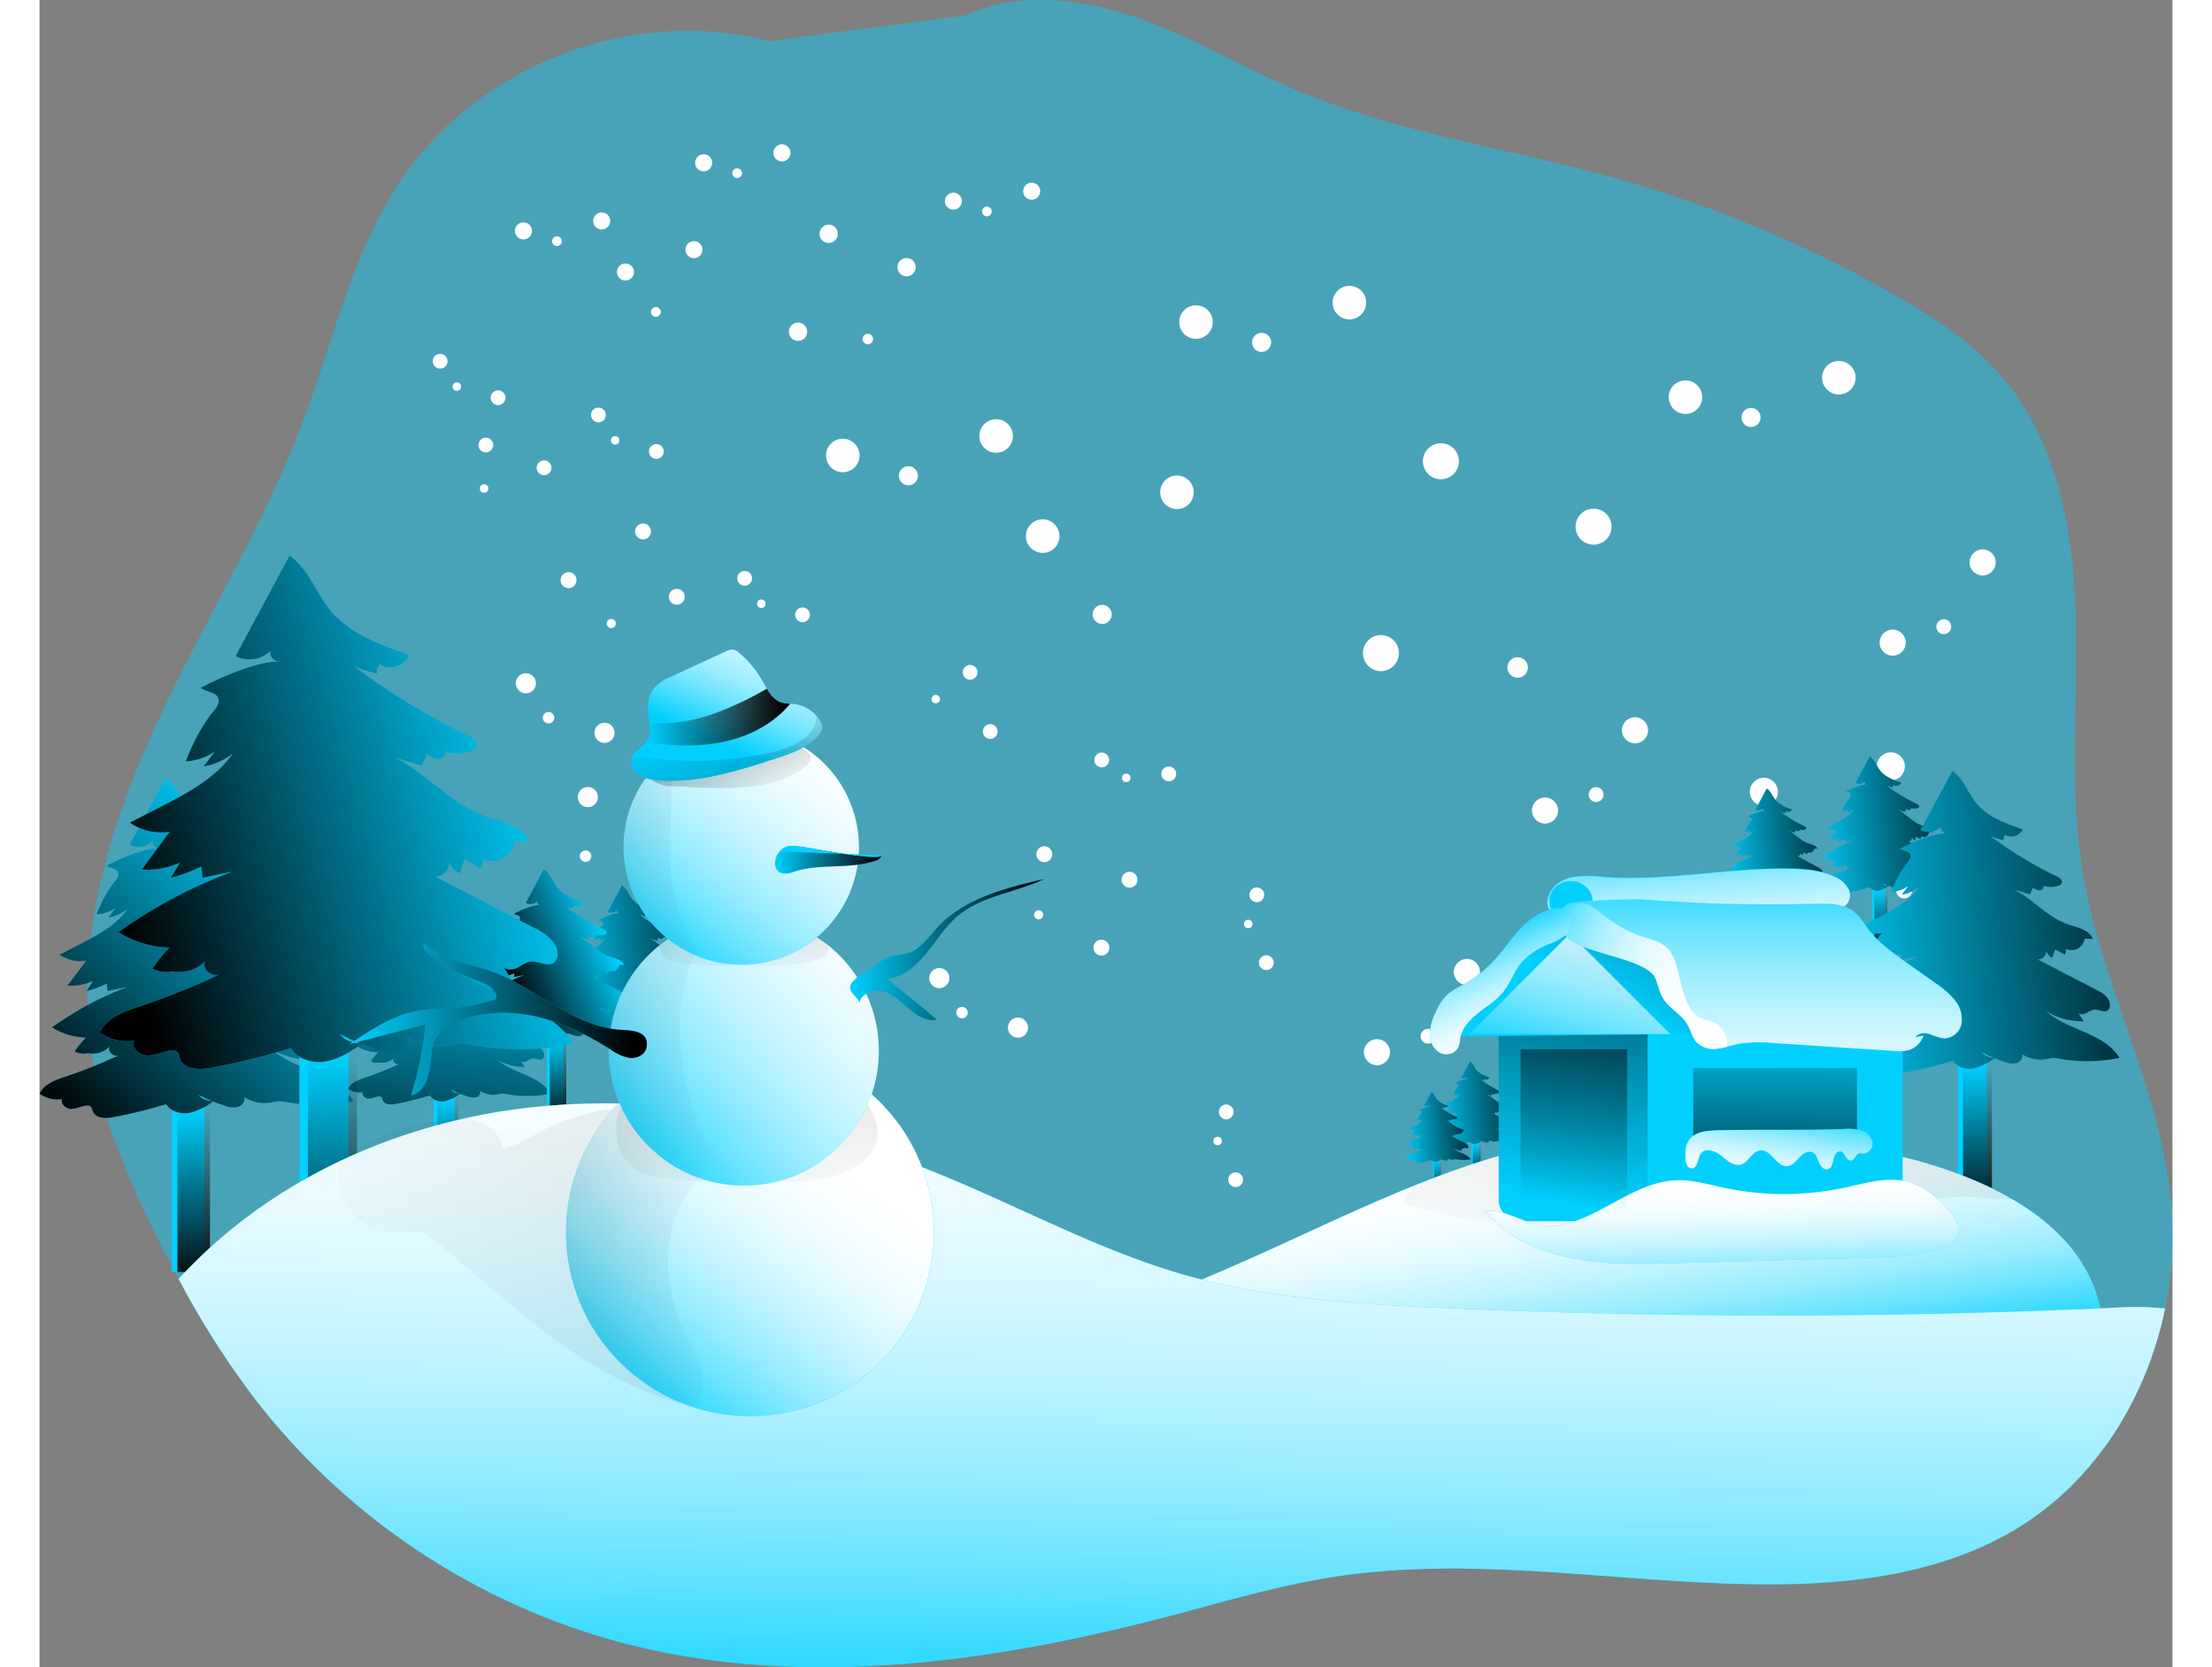 <svg id="Layer_1" data-name="Layer 1" xmlns="http://www.w3.org/2000/svg" xmlns:xlink="http://www.w3.org/1999/xlink" viewBox="0 0 564.37 441.13" width="406" height="306" class="illustration styles_illustrationTablet__1DWOa"><rect x="0" y="0" width="564.37" height="441.13" fill="#808080" stroke="none"/><defs><linearGradient id="linear-gradient" x1="157.04" y1="269.19" x2="157.36" y2="288.98" gradientUnits="userSpaceOnUse"><stop offset="0" stop-color="#010101" stop-opacity="0"></stop><stop offset="0.95" stop-color="#010101"></stop></linearGradient><linearGradient id="linear-gradient-2" x1="136.56" y1="262.34" x2="184.04" y2="258.45" xlink:href="#linear-gradient"></linearGradient><linearGradient id="linear-gradient-3" x1="487.1" y1="235.24" x2="487.42" y2="255.03" xlink:href="#linear-gradient"></linearGradient><linearGradient id="linear-gradient-4" x1="466.62" y1="228.39" x2="514.09" y2="224.5" xlink:href="#linear-gradient"></linearGradient><linearGradient id="linear-gradient-5" x1="459.33" y1="236.52" x2="459.59" y2="252.33" xlink:href="#linear-gradient"></linearGradient><linearGradient id="linear-gradient-6" x1="442.72" y1="232.82" x2="480.63" y2="229.72" xlink:href="#linear-gradient"></linearGradient><linearGradient id="linear-gradient-7" x1="380.23" y1="302.39" x2="380.43" y2="314.59" xlink:href="#linear-gradient"></linearGradient><linearGradient id="linear-gradient-8" x1="367.1" y1="301.53" x2="396.38" y2="299.14" xlink:href="#linear-gradient"></linearGradient><linearGradient id="linear-gradient-9" x1="369.83" y1="307.13" x2="370" y2="317.45" xlink:href="#linear-gradient"></linearGradient><linearGradient id="linear-gradient-10" x1="358.53" y1="307.78" x2="383.27" y2="305.75" xlink:href="#linear-gradient"></linearGradient><linearGradient id="linear-gradient-11" x1="107.84" y1="290.62" x2="108.36" y2="322.59" xlink:href="#linear-gradient"></linearGradient><linearGradient id="linear-gradient-12" x1="114.39" y1="248.39" x2="100.78" y2="340.24" xlink:href="#linear-gradient"></linearGradient><linearGradient id="linear-gradient-13" x1="137.07" y1="274.29" x2="137.48" y2="299.43" xlink:href="#linear-gradient"></linearGradient><linearGradient id="linear-gradient-14" x1="149.99" y1="258.15" x2="121.88" y2="270.16" xlink:href="#linear-gradient"></linearGradient><linearGradient id="linear-gradient-15" x1="40.54" y1="293.31" x2="41.35" y2="342.83" xlink:href="#linear-gradient"></linearGradient><linearGradient id="linear-gradient-16" x1="73.08" y1="240.16" x2="5" y2="312.64" xlink:href="#linear-gradient"></linearGradient><linearGradient id="linear-gradient-17" x1="77.11" y1="279.08" x2="78.33" y2="353.87" xlink:href="#linear-gradient"></linearGradient><linearGradient id="linear-gradient-18" x1="132.64" y1="211.58" x2="12.29" y2="246.72" xlink:href="#linear-gradient"></linearGradient><linearGradient id="linear-gradient-19" x1="512.55" y1="281.66" x2="513.27" y2="325.67" xlink:href="#linear-gradient"></linearGradient><linearGradient id="linear-gradient-20" x1="468.62" y1="255.68" x2="574.17" y2="247.05" xlink:href="#linear-gradient"></linearGradient><linearGradient id="linear-gradient-21" x1="436.23" y1="227.16" x2="439.53" y2="270.65" gradientUnits="userSpaceOnUse"><stop offset="0" stop-color="#fff" stop-opacity="0"></stop><stop offset="0.13" stop-color="#fff" stop-opacity="0.23"></stop><stop offset="0.23" stop-color="#fff" stop-opacity="0.41"></stop><stop offset="0.35" stop-color="#fff" stop-opacity="0.59"></stop><stop offset="0.48" stop-color="#fff" stop-opacity="0.74"></stop><stop offset="0.6" stop-color="#fff" stop-opacity="0.85"></stop><stop offset="0.72" stop-color="#fff" stop-opacity="0.93"></stop><stop offset="0.84" stop-color="#fff" stop-opacity="0.98"></stop><stop offset="0.95" stop-color="#fff"></stop></linearGradient><linearGradient id="linear-gradient-22" x1="379.96" y1="385.79" x2="370" y2="317.27" xlink:href="#linear-gradient-21"></linearGradient><linearGradient id="linear-gradient-23" x1="438.67" y1="345.54" x2="448.89" y2="189.56" xlink:href="#linear-gradient"></linearGradient><linearGradient id="linear-gradient-24" x1="296.23" y1="472.4" x2="299.74" y2="265.08" xlink:href="#linear-gradient-21"></linearGradient><linearGradient id="linear-gradient-25" x1="55.7" y1="351.52" x2="609.73" y2="296.47" xlink:href="#linear-gradient"></linearGradient><linearGradient id="linear-gradient-26" x1="152.96" y1="382.35" x2="206.54" y2="306.8" xlink:href="#linear-gradient-21"></linearGradient><linearGradient id="linear-gradient-27" x1="185.84" y1="335.1" x2="185.84" y2="156.03" xlink:href="#linear-gradient"></linearGradient><linearGradient id="linear-gradient-28" x1="151.09" y1="317.21" x2="229.57" y2="246.93" xlink:href="#linear-gradient-21"></linearGradient><linearGradient id="linear-gradient-29" x1="185.05" y1="268.69" x2="185.05" y2="209.85" xlink:href="#linear-gradient"></linearGradient><linearGradient id="linear-gradient-30" x1="159.52" y1="264.16" x2="211.94" y2="198.27" xlink:href="#linear-gradient-21"></linearGradient><linearGradient id="linear-gradient-31" x1="181.11" y1="296.21" x2="-234.11" y2="304.41" gradientUnits="userSpaceOnUse"><stop offset="0" stop-color="#010101" stop-opacity="0"></stop><stop offset="0.18" stop-color="#010101" stop-opacity="0.18"></stop><stop offset="0.95" stop-color="#010101"></stop></linearGradient><linearGradient id="linear-gradient-32" x1="186.87" y1="222.8" x2="157.66" y2="151.87" xlink:href="#linear-gradient"></linearGradient><linearGradient id="linear-gradient-33" x1="193.31" y1="236.3" x2="221.64" y2="236.3" xlink:href="#linear-gradient"></linearGradient><linearGradient id="linear-gradient-34" x1="80.73" y1="278.38" x2="159.42" y2="278.38" xlink:href="#linear-gradient"></linearGradient><linearGradient id="linear-gradient-35" x1="213.14" y1="260.04" x2="264.52" y2="260.04" xlink:href="#linear-gradient"></linearGradient><linearGradient id="linear-gradient-36" x1="179.2" y1="205.89" x2="198.52" y2="162.26" xlink:href="#linear-gradient-21"></linearGradient><linearGradient id="linear-gradient-37" x1="402.74" y1="317.79" x2="418.99" y2="195.69" xlink:href="#linear-gradient"></linearGradient><linearGradient id="linear-gradient-38" x1="435.78" y1="277.95" x2="490.24" y2="185.42" xlink:href="#linear-gradient"></linearGradient><linearGradient id="linear-gradient-39" x1="401.63" y1="285.33" x2="421.1" y2="216.09" xlink:href="#linear-gradient-21"></linearGradient><linearGradient id="linear-gradient-40" x1="454.16" y1="235.18" x2="454.16" y2="321.01" xlink:href="#linear-gradient-21"></linearGradient><linearGradient id="linear-gradient-41" x1="459.55" y1="268.44" x2="458.67" y2="336.08" xlink:href="#linear-gradient"></linearGradient><linearGradient id="linear-gradient-42" x1="460.73" y1="300.87" x2="456.78" y2="326.34" xlink:href="#linear-gradient-21"></linearGradient><linearGradient id="linear-gradient-43" x1="444.67" y1="355.2" x2="443.5" y2="320.65" xlink:href="#linear-gradient-21"></linearGradient><linearGradient id="linear-gradient-44" x1="401.57" y1="267.03" x2="445.22" y2="267.03" xlink:href="#linear-gradient-21"></linearGradient><linearGradient id="linear-gradient-45" x1="379.45" y1="255.42" x2="393.51" y2="284.41" xlink:href="#linear-gradient-21"></linearGradient><linearGradient id="linear-gradient-46" x1="403.5" y1="319.05" x2="416.77" y2="219.32" xlink:href="#linear-gradient"></linearGradient><linearGradient id="linear-gradient-47" x1="159.33" y1="198.49" x2="197.33" y2="198.49" xlink:href="#linear-gradient"></linearGradient><linearGradient id="linear-gradient-48" x1="177.07" y1="197.05" x2="219.23" y2="304.88" xlink:href="#linear-gradient"></linearGradient></defs><title>Snow</title><path d="M561.1,355c-4.84,23.65-18.38,45.46-38.88,58-19.91,12.27-44.12,15.17-67.49,15-37.94-.25-76.06-7.77-113.5-2-14.57,2.25-28.8,6.49-43,10.24-47.73,12.54-98.53,19.75-146.2,7a182.07,182.07,0,0,1-95.44-63.15,223.47,223.47,0,0,1-21.1-32.92c-2.52-4.59-4.89-9.3-7.17-14-7.08-14.57-13.42-29.76-15.85-45.83C8,257.67,17.09,227.59,29.63,200.38s28.55-52.82,39.06-80.84c3-8.14,5.65-16.5,8.4-24.77,4.4-13.16,9.17-26.14,16.78-37.69C114.43,26,155.65,10.22,191.72,19.67l52-6.8c14-6.4,30.51-4.52,45.05.5s27.83,13.07,42,19.06c26.8,11.39,56,15.51,84.06,23.28a328.59,328.59,0,0,1,74.69,31.07c10.39,5.93,20.62,12.58,28.42,21.69,14.67,17.13,18.94,40.81,19.54,63.34s-1.81,45.27,1.8,67.51c.22,1.34.47,2.65.72,4,5.62,28.7,20.34,55.41,22.78,84.58A94.08,94.08,0,0,1,561.1,355Z" transform="translate(1.31 -8.79)" fill="#01d0ff" opacity="0.44" style="isolation: isolate;"></path><circle cx="370.8" cy="122.05" r="4.77" fill="#fff"></circle><circle cx="411.2" cy="139.35" r="4.77" fill="#fff"></circle><circle cx="354.93" cy="172.81" r="4.77" fill="#fff"></circle><circle cx="391.1" cy="176.61" r="2.72" fill="#fff"></circle><circle cx="212.54" cy="120.51" r="4.44" fill="#fff"></circle><circle cx="253.12" cy="115.36" r="4.44" fill="#fff"></circle><circle cx="229.89" cy="125.88" r="2.53" fill="#fff"></circle><circle cx="265.43" cy="141.85" r="4.44" fill="#fff"></circle><circle cx="300.96" cy="130.26" r="4.44" fill="#fff"></circle><circle cx="281.18" cy="162.57" r="2.53" fill="#fff"></circle><circle cx="306" cy="85.22" r="4.44" fill="#fff"></circle><circle cx="346.59" cy="80.07" r="4.44" fill="#fff"></circle><circle cx="323.36" cy="90.59" r="2.53" fill="#fff"></circle><circle cx="435.51" cy="105.09" r="4.44" fill="#fff"></circle><circle cx="476.1" cy="99.94" r="4.44" fill="#fff"></circle><circle cx="452.86" cy="110.46" r="2.53" fill="#fff"></circle><circle cx="456.25" cy="209.51" r="3.72" fill="#fff"></circle><circle cx="489.84" cy="202.78" r="3.72" fill="#fff"></circle><circle cx="468.46" cy="249.13" r="3.72" fill="#fff"></circle><circle cx="493.38" cy="235.6" r="2.12" fill="#fff"></circle><circle cx="353.88" cy="278.4" r="3.46" fill="#fff"></circle><circle cx="377.68" cy="257.17" r="3.46" fill="#fff"></circle><circle cx="367.4" cy="274.18" r="1.97" fill="#fff"></circle><circle cx="397.28" cy="268.76" r="3.46" fill="#fff"></circle><circle cx="415" cy="245.62" r="3.46" fill="#fff"></circle><circle cx="416.55" cy="275.11" r="1.97" fill="#fff"></circle><circle cx="398.35" cy="214.46" r="3.46" fill="#fff"></circle><circle cx="422.15" cy="193.23" r="3.46" fill="#fff"></circle><circle cx="411.87" cy="210.24" r="1.97" fill="#fff"></circle><circle cx="490.34" cy="170.04" r="3.46" fill="#fff"></circle><circle cx="514.14" cy="148.81" r="3.46" fill="#fff"></circle><circle cx="503.86" cy="165.82" r="1.97" fill="#fff"></circle><circle cx="208.8" cy="61.87" r="2.43" fill="#fff"></circle><circle cx="229.41" cy="70.7" r="2.43" fill="#fff"></circle><circle cx="200.7" cy="87.77" r="2.43" fill="#fff"></circle><circle cx="219.15" cy="89.71" r="1.39" fill="#fff"></circle><circle cx="128.04" cy="61.09" r="2.26" fill="#fff"></circle><circle cx="148.75" cy="58.46" r="2.26" fill="#fff"></circle><circle cx="136.9" cy="63.82" r="1.29" fill="#fff"></circle><circle cx="155.03" cy="71.97" r="2.26" fill="#fff"></circle><circle cx="173.16" cy="66.06" r="2.26" fill="#fff"></circle><circle cx="163.07" cy="82.54" r="1.29" fill="#fff"></circle><circle cx="175.73" cy="43.08" r="2.26" fill="#fff"></circle><circle cx="196.44" cy="40.45" r="2.26" fill="#fff"></circle><circle cx="184.59" cy="45.82" r="1.29" fill="#fff"></circle><circle cx="241.81" cy="53.22" r="2.26" fill="#fff"></circle><circle cx="262.52" cy="50.59" r="2.26" fill="#fff"></circle><circle cx="250.67" cy="55.95" r="1.29" fill="#fff"></circle><circle cx="201.56" cy="241.96" r="2.86" fill="#fff"></circle><circle cx="213.71" cy="265.42" r="2.86" fill="#fff"></circle><circle cx="174.81" cy="259.46" r="2.86" fill="#fff"></circle><circle cx="190.15" cy="275.04" r="1.63" fill="#fff"></circle><circle cx="128.68" cy="180.79" r="2.67" fill="#fff"></circle><circle cx="149.49" cy="193.9" r="2.67" fill="#fff"></circle><circle cx="134.68" cy="189.91" r="1.52" fill="#fff"></circle><circle cx="145.08" cy="210.9" r="2.67" fill="#fff"></circle><circle cx="166" cy="219.09" r="2.67" fill="#fff"></circle><circle cx="144.48" cy="226.54" r="1.52" fill="#fff"></circle><circle cx="185.55" cy="200.11" r="2.67" fill="#fff"></circle><circle cx="206.36" cy="213.22" r="2.67" fill="#fff"></circle><circle cx="191.55" cy="209.23" r="1.52" fill="#fff"></circle><circle cx="238.08" cy="258.8" r="2.67" fill="#fff"></circle><circle cx="258.89" cy="271.91" r="2.67" fill="#fff"></circle><circle cx="244.09" cy="267.92" r="1.52" fill="#fff"></circle><circle cx="159.68" cy="140.62" r="2.11" fill="#fff"></circle><circle cx="168.62" cy="157.9" r="2.11" fill="#fff"></circle><circle cx="139.98" cy="153.51" r="2.11" fill="#fff"></circle><circle cx="151.27" cy="164.98" r="1.2" fill="#fff"></circle><circle cx="106.01" cy="95.58" r="1.96" fill="#fff"></circle><circle cx="121.33" cy="105.23" r="1.96" fill="#fff"></circle><circle cx="110.43" cy="102.3" r="1.12" fill="#fff"></circle><circle cx="118.09" cy="117.75" r="1.96" fill="#fff"></circle><circle cx="133.49" cy="123.78" r="1.96" fill="#fff"></circle><circle cx="117.64" cy="129.26" r="1.12" fill="#fff"></circle><circle cx="147.88" cy="109.8" r="1.96" fill="#fff"></circle><circle cx="163.21" cy="119.46" r="1.96" fill="#fff"></circle><circle cx="152.31" cy="116.52" r="1.12" fill="#fff"></circle><circle cx="186.57" cy="153.02" r="1.96" fill="#fff"></circle><circle cx="201.89" cy="162.68" r="1.96" fill="#fff"></circle><circle cx="190.99" cy="159.74" r="1.12" fill="#fff"></circle><circle cx="53.33" cy="235.17" r="2.11" fill="#fff"></circle><circle cx="39.68" cy="249.04" r="2.11" fill="#fff"></circle><circle cx="34.95" cy="220.45" r="2.11" fill="#fff"></circle><circle cx="27.56" cy="234.75" r="1.2" fill="#fff"></circle><circle cx="79.46" cy="170.16" r="1.96" fill="#fff"></circle><circle cx="75.05" cy="187.73" r="1.96" fill="#fff"></circle><circle cx="74.45" cy="176.45" r="1.12" fill="#fff"></circle><circle cx="62.14" cy="188.53" r="1.96" fill="#fff"></circle><circle cx="61.19" cy="205.05" r="1.96" fill="#fff"></circle><circle cx="51.06" cy="191.69" r="1.12" fill="#fff"></circle><circle cx="78.95" cy="214.38" r="1.96" fill="#fff"></circle><circle cx="74.54" cy="231.95" r="1.96" fill="#fff"></circle><circle cx="73.94" cy="220.68" r="1.12" fill="#fff"></circle><circle cx="49.89" cy="264.58" r="1.96" fill="#fff"></circle><circle cx="45.48" cy="282.15" r="1.96" fill="#fff"></circle><circle cx="44.88" cy="270.88" r="1.12" fill="#fff"></circle><circle cx="288.41" cy="232.77" r="2.11" fill="#fff"></circle><circle cx="280.97" cy="250.74" r="2.11" fill="#fff"></circle><circle cx="265.86" cy="226.01" r="2.11" fill="#fff"></circle><circle cx="264.37" cy="242.05" r="1.2" fill="#fff"></circle><circle cx="281.06" cy="201.08" r="1.96" fill="#fff"></circle><circle cx="298.79" cy="204.76" r="1.96" fill="#fff"></circle><circle cx="287.55" cy="205.82" r="1.12" fill="#fff"></circle><circle cx="246.23" cy="177.89" r="1.96" fill="#fff"></circle><circle cx="251.55" cy="193.56" r="1.96" fill="#fff"></circle><circle cx="237.14" cy="184.97" r="1.12" fill="#fff"></circle><circle cx="322.1" cy="236.77" r="1.96" fill="#fff"></circle><circle cx="324.6" cy="254.71" r="1.96" fill="#fff"></circle><circle cx="319.82" cy="244.48" r="1.12" fill="#fff"></circle><circle cx="314" cy="294.2" r="1.96" fill="#fff"></circle><circle cx="316.49" cy="312.14" r="1.96" fill="#fff"></circle><circle cx="311.71" cy="301.91" r="1.12" fill="#fff"></circle><rect x="154.83" y="264.42" width="3.44" height="22.05" fill="#01d0ff"></rect><rect x="155.42" y="264.42" width="3.44" height="22.05" fill="url(#linear-gradient)"></rect><path d="M145.57,257.43a3.82,3.82,0,0,0,2-.7l-.81,1a4.45,4.45,0,0,0,2-.92,12.8,12.8,0,0,1-5,3.7l-2.23,1.15a3.86,3.86,0,0,0,2.78.63L142.47,265a5.58,5.58,0,0,0,2.67-.49l-.63,1.06a10.13,10.13,0,0,0,2.13-.8l.09.8,2.1-.44a34.4,34.4,0,0,0-8,4.28,7,7,0,0,0,3.58,1.09,7.71,7.71,0,0,0-1.2,1.47,2,2,0,0,0,1.39.18,2.51,2.51,0,0,0,2.32-.73c-.26.41.18,1,.66,1a2.14,2.14,0,0,0,1.31-.54,49.55,49.55,0,0,1-6.62,2.73c-1.08.37-2.3.8-2.77,1.84a3.35,3.35,0,0,0,2.4.56c-.24.5.39,1,.95,1s1.09-.3,1.64-.35a.52.52,0,0,1,.41.08c.15.11.17.33.24.51.28.77,1.36.78,2.17.63a49,49,0,0,0,5.59-1.38,2.4,2.4,0,0,0,2.52.92,7,7,0,0,0,2.53-1.28,1.83,1.83,0,0,1-1.64-.62,20.8,20.8,0,0,0,2.72,1.13,2.51,2.51,0,0,0,1.4.16.94.94,0,0,0,.73-1.06,3.88,3.88,0,0,0,2.89.57,5.23,5.23,0,0,1,.69-.12,2.84,2.84,0,0,1,.77.08,19.26,19.26,0,0,0,7.18-.09c-1.82-3-6.09-3.24-8.73-5.53a8.56,8.56,0,0,0,4.46,1.17l-.67-1.1c.16.32.63.31,1,.15a3.47,3.47,0,0,1,1-.45c.57-.06,1.24.43,1.67,0a.78.78,0,0,0,.22-.59c0-.89-.92-1.46-1.71-1.86l-7.59-3.93a1,1,0,0,0,1.11.29,1,1,0,0,0,.58-1,1.4,1.4,0,0,0,.75.85l.33-1,1.15.62a.77.77,0,0,0,.11-.7A1.56,1.56,0,0,0,168.6,263h1c-.46-1.11-1.87-1.35-3-1.74-2.4-.84-4.11-3-6.37-4.13l1.86.57.38-.81a1.42,1.42,0,0,0,.76.34c.29,0,.58-.28.48-.54a2.83,2.83,0,0,0,1.75,0,.64.64,0,0,0,.45-.36c.1-.33-.27-.6-.58-.75a47.43,47.43,0,0,1-8-4.81,13.87,13.87,0,0,0,1.58.51.94.94,0,0,1,.18-.65,1.5,1.5,0,0,0,2.1-.66c-2-.69-4.19-1.47-5.55-3.14-1-1.24-1.52-2.91-2.84-3.8l-3.77,7a2.1,2.1,0,0,0,2.43-.37.65.65,0,0,0,.59.76c-1.54,0-4.11,1.12-5.46,1.84.32.28,1,.26,1.21.68s-.29.88-.55,1.24A13.44,13.44,0,0,0,145.57,257.43Z" transform="translate(1.31 -8.79)" fill="#01d0ff"></path><path d="M145.57,257.43a3.82,3.82,0,0,0,2-.7l-.81,1a4.45,4.45,0,0,0,2-.92,12.8,12.8,0,0,1-5,3.7l-2.23,1.15a3.86,3.86,0,0,0,2.78.63L142.47,265a5.58,5.58,0,0,0,2.67-.49l-.63,1.06a10.13,10.13,0,0,0,2.13-.8l.09.8,2.1-.44a34.4,34.4,0,0,0-8,4.28,7,7,0,0,0,3.58,1.09,7.71,7.71,0,0,0-1.2,1.47,2,2,0,0,0,1.39.18,2.51,2.51,0,0,0,2.32-.73c-.26.41.18,1,.66,1a2.14,2.14,0,0,0,1.31-.54,49.55,49.55,0,0,1-6.62,2.73c-1.08.37-2.3.8-2.77,1.84a3.35,3.35,0,0,0,2.4.56c-.24.5.39,1,.95,1s1.09-.3,1.64-.35a.52.52,0,0,1,.41.08c.15.11.17.33.24.51.28.77,1.36.78,2.17.63a49,49,0,0,0,5.59-1.38,2.4,2.4,0,0,0,2.52.92,7,7,0,0,0,2.53-1.28,1.83,1.83,0,0,1-1.64-.62,20.8,20.8,0,0,0,2.72,1.13,2.51,2.51,0,0,0,1.4.16.94.94,0,0,0,.73-1.06,3.88,3.88,0,0,0,2.89.57,5.23,5.23,0,0,1,.69-.12,2.84,2.84,0,0,1,.77.08,19.26,19.26,0,0,0,7.18-.09c-1.82-3-6.09-3.24-8.73-5.53a8.56,8.56,0,0,0,4.46,1.17l-.67-1.1c.16.32.63.31,1,.15a3.47,3.47,0,0,1,1-.45c.57-.06,1.24.43,1.67,0a.78.78,0,0,0,.22-.59c0-.89-.92-1.46-1.71-1.86l-7.59-3.93a1,1,0,0,0,1.11.29,1,1,0,0,0,.58-1,1.4,1.4,0,0,0,.75.85l.33-1,1.15.62a.77.77,0,0,0,.11-.7A1.56,1.56,0,0,0,168.6,263h1c-.46-1.11-1.87-1.35-3-1.74-2.4-.84-4.11-3-6.37-4.13l1.86.57.38-.81a1.42,1.42,0,0,0,.76.34c.29,0,.58-.28.48-.54a2.83,2.83,0,0,0,1.75,0,.64.64,0,0,0,.45-.36c.1-.33-.27-.6-.58-.75a47.43,47.43,0,0,1-8-4.81,13.87,13.87,0,0,0,1.58.51.94.94,0,0,1,.18-.65,1.5,1.5,0,0,0,2.1-.66c-2-.69-4.19-1.47-5.55-3.14-1-1.24-1.52-2.91-2.84-3.8l-3.77,7a2.1,2.1,0,0,0,2.43-.37.65.65,0,0,0,.59.76c-1.54,0-4.11,1.12-5.46,1.84.32.28,1,.26,1.21.68s-.29.88-.55,1.24A13.44,13.44,0,0,0,145.57,257.43Z" transform="translate(1.31 -8.79)" fill="url(#linear-gradient-2)"></path><rect x="484.89" y="230.47" width="3.44" height="22.05" fill="#01d0ff"></rect><rect x="485.48" y="230.47" width="3.44" height="22.05" fill="url(#linear-gradient-3)"></rect><path d="M475.63,223.48a3.85,3.85,0,0,0,2-.7l-.81,1.05a4.41,4.41,0,0,0,2-.92c-1.18,1.72-3.12,2.75-5,3.7l-2.23,1.15a3.87,3.87,0,0,0,2.79.63l-2,2.64a5.6,5.6,0,0,0,2.67-.49l-.64,1.06a10.21,10.21,0,0,0,2.14-.8l.08.8,2.1-.44a34.54,34.54,0,0,0-8,4.28,7,7,0,0,0,3.58,1.09,7.71,7.71,0,0,0-1.2,1.47,2,2,0,0,0,1.39.18,2.48,2.48,0,0,0,2.31-.73c-.26.41.19,1,.67,1a2.14,2.14,0,0,0,1.31-.54,50.91,50.91,0,0,1-6.62,2.73c-1.09.37-2.31.8-2.78,1.84A3.37,3.37,0,0,0,472,243c-.24.5.39,1,.95,1s1.08-.3,1.64-.35a.53.53,0,0,1,.41.08c.15.11.17.33.24.51.28.77,1.36.78,2.16.63a48.52,48.52,0,0,0,5.59-1.38,2.4,2.4,0,0,0,2.52.92,7,7,0,0,0,2.54-1.28,1.82,1.82,0,0,1-1.64-.62,20.8,20.8,0,0,0,2.72,1.13,2.51,2.51,0,0,0,1.4.16.94.94,0,0,0,.73-1.06,3.88,3.88,0,0,0,2.89.57,5.09,5.09,0,0,1,.68-.12,3,3,0,0,1,.78.08,19.21,19.21,0,0,0,7.17-.09c-1.81-3-6.08-3.24-8.72-5.53a8.51,8.51,0,0,0,4.46,1.17l-.68-1.11c.17.32.64.32,1,.16a3.29,3.29,0,0,1,1-.45c.58-.06,1.24.43,1.68,0a.73.73,0,0,0,.21-.59c0-.89-.92-1.46-1.71-1.86l-7.58-3.93a1,1,0,0,0,1.11.29,1,1,0,0,0,.58-1,1.39,1.39,0,0,0,.74.85l.34-1,1.15.62a.77.77,0,0,0,.11-.7,1.56,1.56,0,0,0,2.26-1.18h1c-.45-1.11-1.87-1.35-3-1.74-2.39-.84-4.11-3-6.36-4.13l1.86.57.38-.81a1.42,1.42,0,0,0,.76.34c.28,0,.58-.28.48-.54a2.8,2.8,0,0,0,1.74,0,.66.66,0,0,0,.46-.36c.1-.33-.27-.6-.58-.75a47.92,47.92,0,0,1-8-4.81,14.71,14.71,0,0,0,1.59.51.89.89,0,0,1,.18-.65,1.5,1.5,0,0,0,2.1-.66c-2-.69-4.19-1.47-5.55-3.14-1-1.24-1.52-2.91-2.84-3.81l-3.78,7a2.09,2.09,0,0,0,2.44-.38.65.65,0,0,0,.59.77c-1.54,0-4.12,1.12-5.46,1.84.32.28,1,.26,1.2.68s-.29.88-.54,1.24A13.44,13.44,0,0,0,475.63,223.48Z" transform="translate(1.31 -8.79)" fill="#01d0ff"></path><path d="M475.63,223.48a3.85,3.85,0,0,0,2-.7l-.81,1.05a4.41,4.41,0,0,0,2-.92c-1.18,1.72-3.12,2.75-5,3.7l-2.23,1.15a3.87,3.87,0,0,0,2.79.63l-2,2.64a5.6,5.6,0,0,0,2.67-.49l-.64,1.06a10.21,10.21,0,0,0,2.14-.8l.08.8,2.1-.44a34.54,34.54,0,0,0-8,4.28,7,7,0,0,0,3.58,1.09,7.71,7.71,0,0,0-1.2,1.47,2,2,0,0,0,1.39.18,2.48,2.48,0,0,0,2.31-.73c-.26.41.19,1,.67,1a2.14,2.14,0,0,0,1.31-.54,50.91,50.91,0,0,1-6.62,2.73c-1.09.37-2.31.8-2.78,1.84A3.37,3.37,0,0,0,472,243c-.24.5.39,1,.95,1s1.08-.3,1.64-.35a.53.53,0,0,1,.41.08c.15.11.17.33.24.51.28.77,1.36.78,2.16.63a48.52,48.52,0,0,0,5.59-1.38,2.4,2.4,0,0,0,2.52.92,7,7,0,0,0,2.54-1.28,1.82,1.82,0,0,1-1.64-.62,20.8,20.8,0,0,0,2.72,1.13,2.51,2.51,0,0,0,1.4.16.94.94,0,0,0,.73-1.06,3.88,3.88,0,0,0,2.89.57,5.09,5.09,0,0,1,.68-.12,3,3,0,0,1,.78.08,19.21,19.21,0,0,0,7.17-.09c-1.81-3-6.08-3.24-8.72-5.53a8.51,8.51,0,0,0,4.46,1.17l-.68-1.11c.17.32.64.32,1,.16a3.29,3.29,0,0,1,1-.45c.58-.06,1.24.43,1.68,0a.73.73,0,0,0,.21-.59c0-.89-.92-1.46-1.71-1.86l-7.58-3.93a1,1,0,0,0,1.11.29,1,1,0,0,0,.58-1,1.39,1.39,0,0,0,.74.85l.34-1,1.15.62a.77.77,0,0,0,.11-.7,1.56,1.56,0,0,0,2.26-1.18h1c-.45-1.11-1.87-1.35-3-1.74-2.39-.84-4.11-3-6.36-4.13l1.86.57.38-.81a1.42,1.42,0,0,0,.76.34c.28,0,.58-.28.48-.54a2.8,2.8,0,0,0,1.74,0,.66.66,0,0,0,.46-.36c.1-.33-.27-.6-.58-.75a47.92,47.92,0,0,1-8-4.81,14.71,14.71,0,0,0,1.59.51.89.89,0,0,1,.18-.65,1.5,1.5,0,0,0,2.1-.66c-2-.69-4.19-1.47-5.55-3.14-1-1.24-1.52-2.91-2.84-3.81l-3.78,7a2.09,2.09,0,0,0,2.44-.38.65.65,0,0,0,.59.77c-1.54,0-4.12,1.12-5.46,1.84.32.28,1,.26,1.2.68s-.29.88-.54,1.24A13.44,13.44,0,0,0,475.63,223.48Z" transform="translate(1.31 -8.79)" fill="url(#linear-gradient-4)"></path><rect x="457.57" y="232.72" width="2.75" height="17.61" fill="#01d0ff"></rect><rect x="458.04" y="232.72" width="2.75" height="17.61" fill="url(#linear-gradient-5)"></rect><path d="M449.91,228.9a3,3,0,0,0,1.63-.56l-.65.84a3.54,3.54,0,0,0,1.64-.73,10.21,10.21,0,0,1-4,3l-1.78.92a3.12,3.12,0,0,0,2.22.51l-1.56,2.1a4.33,4.33,0,0,0,2.13-.39l-.5.85a8.21,8.21,0,0,0,1.71-.64l.06.64,1.68-.35a27.44,27.44,0,0,0-6.36,3.41,5.48,5.48,0,0,0,2.86.87,6,6,0,0,0-1,1.18,1.59,1.59,0,0,0,1.11.14,2,2,0,0,0,1.85-.58c-.21.33.15.77.53.8a1.74,1.74,0,0,0,1-.43,40.58,40.58,0,0,1-5.29,2.18,3.38,3.38,0,0,0-2.22,1.47,2.67,2.67,0,0,0,1.92.44c-.19.41.31.83.76.83s.87-.24,1.31-.28a.46.46,0,0,1,.33.07c.12.09.13.26.19.41.23.61,1.09.62,1.73.5a39.77,39.77,0,0,0,4.46-1.1,1.92,1.92,0,0,0,2,.73,5.59,5.59,0,0,0,2-1,1.45,1.45,0,0,1-1.31-.49,17.1,17.1,0,0,0,2.17.9,2.06,2.06,0,0,0,1.12.13.75.75,0,0,0,.58-.85,3.14,3.14,0,0,0,2.31.46,3.33,3.33,0,0,1,.55-.1,3.26,3.26,0,0,1,.62.06,15.13,15.13,0,0,0,5.73-.07c-1.45-2.37-4.86-2.59-7-4.41a6.84,6.84,0,0,0,3.56.93l-.54-.88a.59.59,0,0,0,.77.12,2.75,2.75,0,0,1,.78-.36c.46,0,1,.34,1.34,0a.6.6,0,0,0,.17-.48c0-.71-.73-1.16-1.36-1.49L463.28,235a.76.76,0,0,0,1.35-.56,1.13,1.13,0,0,0,.59.69l.27-.8.92.5a.59.59,0,0,0,.08-.56,1.24,1.24,0,0,0,1.81-.94h.8c-.37-.89-1.5-1.08-2.4-1.39-1.91-.67-3.28-2.37-5.08-3.3l1.48.46.31-.65a1.09,1.09,0,0,0,.6.27c.23,0,.46-.22.39-.43a2.28,2.28,0,0,0,1.39,0c.15,0,.32-.14.36-.29s-.21-.47-.46-.59a37.87,37.87,0,0,1-6.37-3.85,9.4,9.4,0,0,0,1.27.41.75.75,0,0,1,.14-.52,1.21,1.21,0,0,0,1.68-.52,9.36,9.36,0,0,1-4.43-2.51c-.81-1-1.22-2.33-2.27-3l-3,5.61a1.67,1.67,0,0,0,1.95-.3.52.52,0,0,0,.47.61,11.5,11.5,0,0,0-4.36,1.47c.25.23.82.21,1,.54s-.23.71-.43,1A10.59,10.59,0,0,0,449.91,228.9Z" transform="translate(1.31 -8.79)" fill="#01d0ff"></path><path d="M449.91,228.9a3,3,0,0,0,1.63-.56l-.65.84a3.54,3.54,0,0,0,1.64-.73,10.21,10.21,0,0,1-4,3l-1.78.92a3.12,3.12,0,0,0,2.22.51l-1.56,2.1a4.33,4.33,0,0,0,2.13-.39l-.5.85a8.21,8.21,0,0,0,1.71-.64l.06.64,1.68-.35a27.44,27.44,0,0,0-6.36,3.41,5.48,5.48,0,0,0,2.86.87,6,6,0,0,0-1,1.18,1.59,1.59,0,0,0,1.11.14,2,2,0,0,0,1.85-.58c-.21.33.15.77.53.8a1.74,1.74,0,0,0,1-.43,40.58,40.58,0,0,1-5.29,2.18,3.38,3.38,0,0,0-2.22,1.47,2.67,2.67,0,0,0,1.92.44c-.19.41.31.83.76.83s.87-.24,1.31-.28a.46.46,0,0,1,.33.07c.12.09.13.26.19.41.23.61,1.09.62,1.73.5a39.77,39.77,0,0,0,4.46-1.1,1.92,1.92,0,0,0,2,.73,5.59,5.59,0,0,0,2-1,1.45,1.45,0,0,1-1.31-.49,17.1,17.1,0,0,0,2.17.9,2.06,2.06,0,0,0,1.12.13.75.75,0,0,0,.58-.85,3.14,3.14,0,0,0,2.31.46,3.33,3.33,0,0,1,.55-.1,3.26,3.26,0,0,1,.62.06,15.13,15.13,0,0,0,5.73-.07c-1.45-2.37-4.86-2.59-7-4.41a6.84,6.84,0,0,0,3.56.93l-.54-.88a.59.59,0,0,0,.77.12,2.75,2.75,0,0,1,.78-.36c.46,0,1,.34,1.34,0a.6.6,0,0,0,.17-.48c0-.71-.73-1.16-1.36-1.49L463.28,235a.76.76,0,0,0,1.35-.56,1.13,1.13,0,0,0,.59.69l.27-.8.92.5a.59.59,0,0,0,.08-.56,1.24,1.24,0,0,0,1.81-.94h.8c-.37-.89-1.5-1.08-2.4-1.39-1.91-.67-3.28-2.37-5.08-3.3l1.48.46.31-.65a1.09,1.09,0,0,0,.6.27c.23,0,.46-.22.39-.43a2.28,2.28,0,0,0,1.39,0c.15,0,.32-.14.36-.29s-.21-.47-.46-.59a37.87,37.87,0,0,1-6.37-3.85,9.4,9.4,0,0,0,1.27.41.75.75,0,0,1,.14-.52,1.21,1.21,0,0,0,1.68-.52,9.36,9.36,0,0,1-4.43-2.51c-.81-1-1.22-2.33-2.27-3l-3,5.61a1.67,1.67,0,0,0,1.95-.3.52.52,0,0,0,.47.61,11.5,11.5,0,0,0-4.36,1.47c.25.23.82.21,1,.54s-.23.71-.43,1A10.59,10.59,0,0,0,449.91,228.9Z" transform="translate(1.31 -8.79)" fill="url(#linear-gradient-6)"></path><rect x="378.87" y="299.45" width="2.12" height="13.6" fill="#01d0ff"></rect><rect x="379.23" y="299.45" width="2.12" height="13.6" fill="url(#linear-gradient-7)"></rect><path d="M372.66,298.51a2.38,2.38,0,0,0,1.26-.43l-.5.64a2.67,2.67,0,0,0,1.26-.56,7.88,7.88,0,0,1-3.07,2.28l-1.38.71a2.44,2.44,0,0,0,1.72.39l-1.2,1.62a3.31,3.31,0,0,0,1.64-.3l-.39.65a5.67,5.67,0,0,0,1.32-.49l.05.49,1.3-.26a21,21,0,0,0-4.92,2.63,4.24,4.24,0,0,0,2.21.67,5,5,0,0,0-.74.91,1.22,1.22,0,0,0,.86.11,1.53,1.53,0,0,0,1.43-.45c-.16.25.11.6.41.62a1.37,1.37,0,0,0,.81-.33,31.65,31.65,0,0,1-4.09,1.68c-.66.23-1.42.49-1.71,1.13a2.06,2.06,0,0,0,1.48.35c-.14.31.25.64.59.64s.67-.19,1-.22a.35.35,0,0,1,.25.05c.1.07.11.21.15.32.18.47.84.48,1.34.39a31.4,31.4,0,0,0,3.44-.85,1.48,1.48,0,0,0,1.56.56,4.24,4.24,0,0,0,1.56-.78,1.14,1.14,0,0,1-1-.39,12.39,12.39,0,0,0,1.68.7,1.6,1.6,0,0,0,.86.1.58.58,0,0,0,.45-.65,2.43,2.43,0,0,0,1.78.35,3,3,0,0,1,.43-.08,1.83,1.83,0,0,1,.47.05,12,12,0,0,0,4.43-.05c-1.12-1.84-3.76-2-5.38-3.41a5.41,5.41,0,0,0,2.75.72l-.42-.68c.1.19.39.19.6.09a2.34,2.34,0,0,1,.6-.28c.35,0,.76.27,1,0a.44.44,0,0,0,.13-.36c0-.55-.57-.9-1-1.15L383,303.24a.62.62,0,0,0,.69.19.61.61,0,0,0,.35-.61.89.89,0,0,0,.46.53l.21-.62.71.39a.46.46,0,0,0,.06-.44,1,1,0,0,0,1.4-.72h.61c-.28-.69-1.15-.83-1.85-1.08-1.47-.52-2.53-1.82-3.92-2.54l1.15.35.23-.5a.87.87,0,0,0,.47.21c.17,0,.35-.17.3-.34a1.64,1.64,0,0,0,1.07,0,.41.41,0,0,0,.28-.23c.06-.2-.17-.36-.36-.45a29.83,29.83,0,0,1-4.91-3,7.83,7.83,0,0,0,1,.31.58.58,0,0,1,.12-.4.92.92,0,0,0,1.29-.4,7.2,7.2,0,0,1-3.42-1.94c-.62-.77-.94-1.8-1.75-2.35L374.81,294a1.31,1.31,0,0,0,1.5-.24.4.4,0,0,0,.36.47,8.94,8.94,0,0,0-3.36,1.14c.19.17.63.16.74.42s-.18.54-.34.76A8.6,8.6,0,0,0,372.66,298.51Z" transform="translate(1.31 -8.79)" fill="#01d0ff"></path><path d="M372.66,298.51a2.38,2.38,0,0,0,1.26-.43l-.5.64a2.67,2.67,0,0,0,1.26-.56,7.88,7.88,0,0,1-3.07,2.28l-1.38.71a2.44,2.44,0,0,0,1.72.39l-1.2,1.62a3.31,3.31,0,0,0,1.64-.3l-.39.65a5.67,5.67,0,0,0,1.32-.49l.05.49,1.3-.26a21,21,0,0,0-4.92,2.63,4.24,4.24,0,0,0,2.21.67,5,5,0,0,0-.74.91,1.22,1.22,0,0,0,.86.11,1.53,1.53,0,0,0,1.43-.45c-.16.25.11.6.41.62a1.37,1.37,0,0,0,.81-.33,31.65,31.65,0,0,1-4.09,1.68c-.66.23-1.42.49-1.71,1.13a2.06,2.06,0,0,0,1.48.35c-.14.31.25.64.59.64s.67-.19,1-.22a.35.35,0,0,1,.25.05c.1.07.11.21.15.32.18.47.84.48,1.34.39a31.4,31.4,0,0,0,3.44-.85,1.48,1.48,0,0,0,1.56.56,4.24,4.24,0,0,0,1.56-.78,1.14,1.14,0,0,1-1-.39,12.39,12.39,0,0,0,1.68.7,1.6,1.6,0,0,0,.86.1.58.58,0,0,0,.45-.65,2.43,2.43,0,0,0,1.78.35,3,3,0,0,1,.43-.08,1.83,1.83,0,0,1,.47.05,12,12,0,0,0,4.43-.05c-1.12-1.84-3.76-2-5.38-3.41a5.41,5.41,0,0,0,2.75.72l-.42-.68c.1.19.39.19.6.09a2.34,2.34,0,0,1,.6-.28c.35,0,.76.27,1,0a.44.44,0,0,0,.13-.36c0-.55-.57-.9-1-1.15L383,303.24a.62.62,0,0,0,.69.19.61.61,0,0,0,.35-.61.89.89,0,0,0,.46.53l.21-.62.71.39a.46.46,0,0,0,.06-.44,1,1,0,0,0,1.4-.72h.61c-.28-.69-1.15-.83-1.85-1.08-1.47-.52-2.53-1.82-3.92-2.54l1.15.35.23-.5a.87.87,0,0,0,.47.21c.17,0,.35-.17.3-.34a1.64,1.64,0,0,0,1.07,0,.41.41,0,0,0,.28-.23c.06-.2-.17-.36-.36-.45a29.83,29.83,0,0,1-4.91-3,7.83,7.83,0,0,0,1,.31.58.58,0,0,1,.12-.4.92.92,0,0,0,1.29-.4,7.2,7.2,0,0,1-3.42-1.94c-.62-.77-.94-1.8-1.75-2.35L374.81,294a1.31,1.31,0,0,0,1.5-.24.4.4,0,0,0,.36.47,8.94,8.94,0,0,0-3.36,1.14c.19.17.63.16.74.42s-.18.54-.34.76A8.6,8.6,0,0,0,372.66,298.51Z" transform="translate(1.31 -8.79)" fill="url(#linear-gradient-8)"></path><rect x="368.68" y="304.65" width="1.79" height="11.49" fill="#01d0ff"></rect><rect x="368.99" y="304.65" width="1.79" height="11.49" fill="url(#linear-gradient-9)"></rect><path d="M363.23,305.22a2,2,0,0,0,1.06-.36l-.42.54a2.27,2.27,0,0,0,1.06-.47,6.66,6.66,0,0,1-2.59,1.92l-1.16.6a2,2,0,0,0,1.45.33l-1,1.37a2.87,2.87,0,0,0,1.39-.25l-.33.55a5.6,5.6,0,0,0,1.12-.42l0,.42,1.1-.23a18.11,18.11,0,0,0-4.16,2.23,3.76,3.76,0,0,0,1.87.57,4.24,4.24,0,0,0-.63.77,1.09,1.09,0,0,0,.73.09,1.3,1.3,0,0,0,1.2-.38c-.13.21.1.5.35.52a1.11,1.11,0,0,0,.68-.28,26.47,26.47,0,0,1-3.44,1.42,2.21,2.21,0,0,0-1.45,1,1.74,1.74,0,0,0,1.25.29c-.12.26.2.54.5.54a8.58,8.58,0,0,0,.85-.18.29.29,0,0,1,.21,0c.08.06.09.18.13.27.15.4.71.41,1.13.33a29.42,29.42,0,0,0,2.91-.72,1.27,1.27,0,0,0,1.31.48,3.75,3.75,0,0,0,1.32-.67.94.94,0,0,1-.85-.32,10.31,10.31,0,0,0,1.42.58,1.31,1.31,0,0,0,.73.09.48.48,0,0,0,.38-.55,2,2,0,0,0,1.5.3,2.29,2.29,0,0,1,.36-.07,1.75,1.75,0,0,1,.4,0,10,10,0,0,0,3.74,0c-.95-1.55-3.17-1.69-4.54-2.88a4.4,4.4,0,0,0,2.32.6l-.35-.57c.08.17.33.16.5.08a1.67,1.67,0,0,1,.51-.23c.3,0,.64.22.87,0a.4.4,0,0,0,.11-.31c0-.46-.48-.76-.89-1l-3.95-2a.49.49,0,0,0,.88-.36.75.75,0,0,0,.39.45l.18-.52.59.32a.39.39,0,0,0,.06-.36.82.82,0,0,0,1.18-.62h.52c-.24-.57-1-.7-1.57-.9-1.25-.44-2.14-1.55-3.31-2.15l1,.29.2-.42a.64.64,0,0,0,.39.18c.15,0,.3-.15.25-.29a1.42,1.42,0,0,0,.91,0,.36.36,0,0,0,.24-.19c.05-.17-.15-.31-.31-.39a25.69,25.69,0,0,1-4.15-2.5,7.81,7.81,0,0,0,.82.26.52.52,0,0,1,.1-.34.77.77,0,0,0,1.09-.34,6.09,6.09,0,0,1-2.89-1.64c-.52-.64-.79-1.51-1.48-2l-2,3.66a1.09,1.09,0,0,0,1.27-.19.34.34,0,0,0,.31.39,7.72,7.72,0,0,0-2.84,1c.16.15.53.14.62.36s-.15.46-.28.64A7.12,7.12,0,0,0,363.23,305.22Z" transform="translate(1.31 -8.79)" fill="#01d0ff"></path><path d="M363.23,305.22a2,2,0,0,0,1.06-.36l-.42.54a2.27,2.27,0,0,0,1.06-.47,6.66,6.66,0,0,1-2.59,1.92l-1.16.6a2,2,0,0,0,1.45.33l-1,1.37a2.87,2.87,0,0,0,1.39-.25l-.33.55a5.6,5.6,0,0,0,1.12-.42l0,.42,1.1-.23a18.11,18.11,0,0,0-4.16,2.23,3.76,3.76,0,0,0,1.87.57,4.24,4.24,0,0,0-.63.77,1.09,1.09,0,0,0,.73.09,1.3,1.3,0,0,0,1.2-.38c-.13.21.1.5.35.52a1.11,1.11,0,0,0,.68-.28,26.47,26.47,0,0,1-3.44,1.42,2.21,2.21,0,0,0-1.45,1,1.74,1.74,0,0,0,1.25.29c-.12.26.2.54.5.54a8.58,8.58,0,0,0,.85-.18.29.29,0,0,1,.21,0c.08.06.09.18.13.27.15.4.71.41,1.13.33a29.42,29.42,0,0,0,2.91-.72,1.27,1.27,0,0,0,1.31.48,3.75,3.75,0,0,0,1.32-.67.94.94,0,0,1-.85-.32,10.31,10.31,0,0,0,1.42.58,1.31,1.31,0,0,0,.73.09.48.48,0,0,0,.38-.55,2,2,0,0,0,1.5.3,2.29,2.29,0,0,1,.36-.07,1.75,1.75,0,0,1,.4,0,10,10,0,0,0,3.74,0c-.95-1.55-3.17-1.69-4.54-2.88a4.4,4.4,0,0,0,2.32.6l-.35-.57c.08.17.33.16.5.08a1.67,1.67,0,0,1,.51-.23c.3,0,.64.22.87,0a.4.4,0,0,0,.11-.31c0-.46-.48-.76-.89-1l-3.95-2a.49.49,0,0,0,.88-.36.75.75,0,0,0,.39.45l.18-.52.59.32a.39.39,0,0,0,.06-.36.82.82,0,0,0,1.18-.62h.52c-.24-.57-1-.7-1.57-.9-1.25-.44-2.14-1.55-3.31-2.15l1,.29.2-.42a.64.64,0,0,0,.39.18c.15,0,.3-.15.25-.29a1.42,1.42,0,0,0,.91,0,.36.36,0,0,0,.24-.19c.05-.17-.15-.31-.31-.39a25.69,25.69,0,0,1-4.15-2.5,7.81,7.81,0,0,0,.82.26.52.52,0,0,1,.1-.34.77.77,0,0,0,1.09-.34,6.09,6.09,0,0,1-2.89-1.64c-.52-.64-.79-1.51-1.48-2l-2,3.66a1.09,1.09,0,0,0,1.27-.19.34.34,0,0,0,.31.39,7.72,7.72,0,0,0-2.84,1c.16.15.53.14.62.36s-.15.46-.28.64A7.12,7.12,0,0,0,363.23,305.22Z" transform="translate(1.31 -8.79)" fill="url(#linear-gradient-10)"></path><rect x="104.27" y="282.92" width="5.56" height="35.62" fill="#01d0ff"></rect><rect x="105.22" y="282.92" width="5.56" height="35.62" fill="url(#linear-gradient-11)"></rect><path d="M90.12,266.21a6,6,0,0,0,3.29-1.13l-1.3,1.7a7.12,7.12,0,0,0,3.3-1.48c-1.92,2.78-5,4.43-8,6l-3.61,1.85a6.25,6.25,0,0,0,4.5,1l-3.15,4.26a8.88,8.88,0,0,0,4.31-.79l-1,1.71A16.49,16.49,0,0,0,91.85,278l.13,1.29,3.4-.7a55.87,55.87,0,0,0-12.88,6.9,11.36,11.36,0,0,0,5.79,1.76,12.27,12.27,0,0,0-1.93,2.38,3.23,3.23,0,0,0,2.24.29,4,4,0,0,0,3.74-1.17c-.42.65.3,1.55,1.08,1.61a3.42,3.42,0,0,0,2.11-.88,79.64,79.64,0,0,1-10.69,4.42c-1.75.59-3.73,1.28-4.49,3a5.42,5.42,0,0,0,3.89.9c-.39.82.63,1.68,1.53,1.68s1.75-.49,2.66-.57a.92.92,0,0,1,.65.13c.25.19.28.54.39.83.46,1.25,2.2,1.26,3.5,1a79.87,79.87,0,0,0,9-2.23,3.87,3.87,0,0,0,4.07,1.48,11.05,11.05,0,0,0,4.09-2.06,2.94,2.94,0,0,1-2.64-1,32.45,32.45,0,0,0,4.39,1.82,4,4,0,0,0,2.26.26,1.52,1.52,0,0,0,1.18-1.71,6.31,6.31,0,0,0,4.67.92,8.18,8.18,0,0,1,1.1-.2,5.29,5.29,0,0,1,1.26.14,30.94,30.94,0,0,0,11.59-.15c-2.94-4.81-9.83-5.24-14.09-8.93a13.77,13.77,0,0,0,7.2,1.88L126,289.34c.26.52,1,.5,1.55.25a5.51,5.51,0,0,1,1.58-.73c.93-.1,2,.69,2.7.08a1.21,1.21,0,0,0,.35-1c0-1.43-1.48-2.36-2.76-3l-12.25-6.34a1.53,1.53,0,0,0,2.73-1.12,2.3,2.3,0,0,0,1.2,1.39l.55-1.61,1.85,1a1.22,1.22,0,0,0,.17-1.14,2.52,2.52,0,0,0,3.66-1.9h1.61c-.74-1.79-3-2.18-4.85-2.82-3.87-1.35-6.64-4.78-10.28-6.66l3,.92.62-1.32a2.19,2.19,0,0,0,1.23.55c.45,0,.93-.44.77-.87a4.53,4.53,0,0,0,2.82,0,1.05,1.05,0,0,0,.73-.59c.16-.53-.43-1-.93-1.2a77.75,77.75,0,0,1-12.89-7.78,21.22,21.22,0,0,0,2.56.83,1.5,1.5,0,0,1,.3-1.06,2.42,2.42,0,0,0,3.39-1.05c-3.3-1.13-6.77-2.38-9-5.08-1.62-2-2.45-4.7-4.58-6.15l-6.1,11.36a3.4,3.4,0,0,0,3.93-.61,1,1,0,0,0,1,1.22c-2.5,0-6.65,1.82-8.82,3,.51.46,1.65.42,1.94,1.1s-.47,1.43-.88,2A21.63,21.63,0,0,0,90.12,266.21Z" transform="translate(1.31 -8.79)" fill="#01d0ff"></path><path d="M90.12,266.21a6,6,0,0,0,3.29-1.13l-1.3,1.7a7.12,7.12,0,0,0,3.3-1.48c-1.92,2.78-5,4.43-8,6l-3.61,1.85a6.25,6.25,0,0,0,4.5,1l-3.15,4.26a8.88,8.88,0,0,0,4.31-.79l-1,1.71A16.49,16.49,0,0,0,91.85,278l.13,1.29,3.4-.7a55.87,55.87,0,0,0-12.88,6.9,11.36,11.36,0,0,0,5.79,1.76,12.27,12.27,0,0,0-1.93,2.38,3.23,3.23,0,0,0,2.24.29,4,4,0,0,0,3.74-1.17c-.42.65.3,1.55,1.08,1.61a3.42,3.42,0,0,0,2.11-.88,79.64,79.64,0,0,1-10.69,4.42c-1.75.59-3.73,1.28-4.49,3a5.42,5.42,0,0,0,3.89.9c-.39.82.63,1.68,1.53,1.68s1.75-.49,2.66-.57a.92.92,0,0,1,.65.13c.25.19.28.54.39.83.46,1.25,2.2,1.26,3.5,1a79.87,79.87,0,0,0,9-2.23,3.87,3.87,0,0,0,4.07,1.48,11.05,11.05,0,0,0,4.09-2.06,2.94,2.94,0,0,1-2.64-1,32.45,32.45,0,0,0,4.39,1.82,4,4,0,0,0,2.26.26,1.52,1.52,0,0,0,1.18-1.71,6.31,6.31,0,0,0,4.67.92,8.18,8.18,0,0,1,1.1-.2,5.29,5.29,0,0,1,1.26.14,30.94,30.94,0,0,0,11.59-.15c-2.94-4.81-9.83-5.24-14.09-8.93a13.77,13.77,0,0,0,7.2,1.88L126,289.34c.26.52,1,.5,1.55.25a5.51,5.51,0,0,1,1.58-.73c.93-.1,2,.69,2.7.08a1.21,1.21,0,0,0,.35-1c0-1.43-1.48-2.36-2.76-3l-12.25-6.34a1.53,1.53,0,0,0,2.73-1.12,2.3,2.3,0,0,0,1.2,1.39l.55-1.61,1.85,1a1.22,1.22,0,0,0,.17-1.14,2.52,2.52,0,0,0,3.66-1.9h1.61c-.74-1.79-3-2.18-4.85-2.82-3.87-1.35-6.64-4.78-10.28-6.66l3,.92.62-1.32a2.19,2.19,0,0,0,1.23.55c.45,0,.93-.44.77-.87a4.53,4.53,0,0,0,2.82,0,1.05,1.05,0,0,0,.73-.59c.16-.53-.43-1-.93-1.2a77.75,77.75,0,0,1-12.89-7.78,21.22,21.22,0,0,0,2.56.83,1.5,1.5,0,0,1,.3-1.06,2.42,2.42,0,0,0,3.39-1.05c-3.3-1.13-6.77-2.38-9-5.08-1.62-2-2.45-4.7-4.58-6.15l-6.1,11.36a3.4,3.4,0,0,0,3.93-.61,1,1,0,0,0,1,1.22c-2.5,0-6.65,1.82-8.82,3,.51.46,1.65.42,1.94,1.1s-.47,1.43-.88,2A21.63,21.63,0,0,0,90.12,266.21Z" transform="translate(1.31 -8.79)" fill="url(#linear-gradient-12)"></path><rect x="134.26" y="268.24" width="4.37" height="28.01" fill="#01d0ff"></rect><rect x="135.01" y="268.24" width="4.37" height="28.01" fill="url(#linear-gradient-13)"></rect><path d="M122.86,257a4.88,4.88,0,0,0,2.58-.89l-1,1.33a5.65,5.65,0,0,0,2.59-1.16c-1.5,2.18-4,3.48-6.32,4.69l-2.83,1.46a4.9,4.9,0,0,0,3.53.81l-2.48,3.34a7.1,7.1,0,0,0,3.4-.61l-.81,1.34a13.57,13.57,0,0,0,2.71-1l.11,1,2.67-.55a43.63,43.63,0,0,0-10.12,5.42,8.84,8.84,0,0,0,4.55,1.39,9.72,9.72,0,0,0-1.52,1.87,2.61,2.61,0,0,0,1.76.23,3.17,3.17,0,0,0,2.94-.93c-.33.52.24,1.23.85,1.27a2.69,2.69,0,0,0,1.66-.69,64.18,64.18,0,0,1-8.41,3.48c-1.37.46-2.93,1-3.52,2.33a4.22,4.22,0,0,0,3,.7c-.3.65.5,1.33,1.21,1.32s1.37-.38,2.08-.44a.72.72,0,0,1,.52.1c.19.15.22.43.3.66.37,1,1.73,1,2.76.79a62.16,62.16,0,0,0,7.09-1.75,3.06,3.06,0,0,0,3.2,1.17,8.9,8.9,0,0,0,3.22-1.62,2.35,2.35,0,0,1-2.08-.79,25.86,25.86,0,0,0,3.45,1.43,3.23,3.23,0,0,0,1.78.21,1.19,1.19,0,0,0,.93-1.35,5,5,0,0,0,3.67.73,6.64,6.64,0,0,1,.87-.16,4.16,4.16,0,0,1,1,.1,24.27,24.27,0,0,0,9.11-.11c-2.31-3.78-7.73-4.12-11.08-7a10.82,10.82,0,0,0,5.66,1.48l-.86-1.4c.21.4.81.39,1.23.2a4,4,0,0,1,1.24-.58c.73-.08,1.57.55,2.12.06a1,1,0,0,0,.28-.75c0-1.13-1.17-1.85-2.17-2.37l-9.63-5a1.2,1.2,0,0,0,2.14-.88,1.81,1.81,0,0,0,.94,1.09l.44-1.27,1.45.8a1,1,0,0,0,.14-.9,2,2,0,0,0,2.87-1.49h1.26c-.57-1.41-2.37-1.71-3.81-2.22-3-1.06-5.22-3.75-8.08-5.23l2.36.72.49-1a1.66,1.66,0,0,0,1,.44c.36,0,.73-.35.61-.69a3.58,3.58,0,0,0,2.22,0,.82.82,0,0,0,.57-.46c.13-.42-.34-.76-.73-.94a61.32,61.32,0,0,1-10.13-6.12,16.22,16.22,0,0,0,2,.65,1.19,1.19,0,0,1,.24-.83,1.9,1.9,0,0,0,2.66-.83c-2.59-.88-5.32-1.87-7-4-1.27-1.58-1.93-3.7-3.6-4.83l-4.8,8.92a2.66,2.66,0,0,0,3.09-.48.82.82,0,0,0,.75,1c-2,0-5.23,1.42-6.93,2.33.4.37,1.3.34,1.53.88s-.37,1.12-.69,1.57A16.39,16.39,0,0,0,122.86,257Z" transform="translate(1.31 -8.79)" fill="#01d0ff"></path><path d="M122.86,257a4.88,4.88,0,0,0,2.58-.89l-1,1.33a5.65,5.65,0,0,0,2.59-1.16c-1.5,2.18-4,3.48-6.32,4.69l-2.83,1.46a4.9,4.9,0,0,0,3.53.81l-2.48,3.34a7.1,7.1,0,0,0,3.4-.61l-.81,1.34a13.57,13.57,0,0,0,2.71-1l.11,1,2.67-.55a43.63,43.63,0,0,0-10.12,5.42,8.84,8.84,0,0,0,4.55,1.39,9.72,9.72,0,0,0-1.52,1.87,2.61,2.61,0,0,0,1.76.23,3.17,3.17,0,0,0,2.94-.93c-.33.52.24,1.23.85,1.27a2.69,2.69,0,0,0,1.66-.69,64.18,64.18,0,0,1-8.41,3.48c-1.37.46-2.93,1-3.52,2.33a4.22,4.22,0,0,0,3,.7c-.3.65.5,1.33,1.21,1.32s1.37-.38,2.08-.44a.72.72,0,0,1,.52.1c.19.15.22.43.3.66.37,1,1.73,1,2.76.79a62.16,62.16,0,0,0,7.09-1.75,3.06,3.06,0,0,0,3.2,1.17,8.9,8.9,0,0,0,3.22-1.62,2.35,2.35,0,0,1-2.08-.79,25.86,25.86,0,0,0,3.45,1.43,3.23,3.23,0,0,0,1.78.21,1.19,1.19,0,0,0,.93-1.35,5,5,0,0,0,3.67.73,6.64,6.64,0,0,1,.87-.16,4.16,4.16,0,0,1,1,.1,24.27,24.27,0,0,0,9.11-.11c-2.31-3.78-7.73-4.12-11.08-7a10.82,10.82,0,0,0,5.66,1.48l-.86-1.4c.21.4.81.39,1.23.2a4,4,0,0,1,1.24-.58c.73-.08,1.57.55,2.12.06a1,1,0,0,0,.28-.75c0-1.13-1.17-1.85-2.17-2.37l-9.63-5a1.2,1.2,0,0,0,2.14-.88,1.81,1.81,0,0,0,.94,1.09l.44-1.27,1.45.8a1,1,0,0,0,.14-.9,2,2,0,0,0,2.87-1.49h1.26c-.57-1.41-2.37-1.71-3.81-2.22-3-1.06-5.22-3.75-8.08-5.23l2.36.72.49-1a1.66,1.66,0,0,0,1,.44c.36,0,.73-.35.61-.69a3.58,3.58,0,0,0,2.22,0,.82.82,0,0,0,.57-.46c.13-.42-.34-.76-.73-.94a61.32,61.32,0,0,1-10.13-6.12,16.22,16.22,0,0,0,2,.65,1.19,1.19,0,0,1,.24-.83,1.9,1.9,0,0,0,2.66-.83c-2.59-.88-5.32-1.87-7-4-1.27-1.58-1.93-3.7-3.6-4.83l-4.8,8.92a2.66,2.66,0,0,0,3.09-.48.82.82,0,0,0,.75,1c-2,0-5.23,1.42-6.93,2.33.4.37,1.3.34,1.53.88s-.37,1.12-.69,1.57A16.39,16.39,0,0,0,122.86,257Z" transform="translate(1.31 -8.79)" fill="url(#linear-gradient-14)"></path><rect x="35.01" y="281.39" width="8.61" height="55.17" fill="#01d0ff"></rect><rect x="36.49" y="281.39" width="8.61" height="55.17" fill="url(#linear-gradient-15)"></rect><path d="M13.82,250.69a9.42,9.42,0,0,0,5.09-1.75l-2,2.63A11.13,11.13,0,0,0,22,249.28c-3,4.3-7.81,6.86-12.46,9.25L4,261.39a9.68,9.68,0,0,0,7,1.6l-4.89,6.58a13.83,13.83,0,0,0,6.68-1.21L11.15,271a25.5,25.5,0,0,0,5.35-2l.2,2L22,269.92A85.89,85.89,0,0,0,2,280.61a17.53,17.53,0,0,0,9,2.72A19.31,19.31,0,0,0,8,287a5,5,0,0,0,3.47.45,6.24,6.24,0,0,0,5.79-1.82c-.65,1,.47,2.41,1.67,2.49a5.27,5.27,0,0,0,3.27-1.35,125,125,0,0,1-16.55,6.84c-2.72.91-5.77,2-6.95,4.59a8.3,8.3,0,0,0,6,1.4c-.6,1.27,1,2.61,2.38,2.6s2.71-.75,4.1-.88a1.43,1.43,0,0,1,1,.2c.38.3.43.84.59,1.29.72,1.93,3.41,1.95,5.43,1.57a126.71,126.71,0,0,0,14-3.44c1.23,2,4,2.75,6.31,2.29a17.65,17.65,0,0,0,6.34-3.19,4.53,4.53,0,0,1-4.1-1.56,50.46,50.46,0,0,0,6.8,2.82,6.32,6.32,0,0,0,3.5.41,2.34,2.34,0,0,0,1.83-2.64,9.87,9.87,0,0,0,7.22,1.42,13,13,0,0,1,1.72-.31,8.61,8.61,0,0,1,2,.2,47.9,47.9,0,0,0,17.94-.21c-4.55-7.45-15.22-8.13-21.82-13.84a21.38,21.38,0,0,0,11.15,2.92l-1.69-2.76c.42.8,1.6.78,2.41.39a8.29,8.29,0,0,1,2.44-1.13c1.44-.16,3.11,1.07,4.19.11a1.86,1.86,0,0,0,.54-1.48c-.06-2.22-2.3-3.65-4.27-4.67l-19-9.83a2.37,2.37,0,0,0,4.22-1.73,3.54,3.54,0,0,0,1.86,2.15l.85-2.49,2.87,1.56a1.94,1.94,0,0,0,.27-1.76,3.89,3.89,0,0,0,5.65-2.95h2.5c-1.14-2.77-4.68-3.37-7.51-4.36-6-2.1-10.28-7.4-15.92-10.32l4.65,1.43,1-2a3.36,3.36,0,0,0,1.9.85c.7,0,1.44-.69,1.2-1.35a7,7,0,0,0,4.36,0,1.6,1.6,0,0,0,1.13-.91c.25-.82-.67-1.49-1.45-1.86a121,121,0,0,1-20-12,34.63,34.63,0,0,0,4,1.28,2.34,2.34,0,0,1,.46-1.64A3.75,3.75,0,0,0,53,232.07c-5.11-1.75-10.49-3.68-13.89-7.87-2.51-3.1-3.8-7.28-7.1-9.51l-9.45,17.57a5.25,5.25,0,0,0,6.1-.94,1.6,1.6,0,0,0,1.47,1.9c-3.86,0-10.3,2.81-13.65,4.61.79.71,2.55.66,3,1.71.52,1.21-.72,2.21-1.36,3.1A33.25,33.25,0,0,0,13.82,250.69Z" transform="translate(1.31 -8.79)" fill="#01d0ff"></path><path d="M13.82,250.69a9.42,9.42,0,0,0,5.09-1.75l-2,2.63A11.13,11.13,0,0,0,22,249.28c-3,4.3-7.81,6.86-12.46,9.25L4,261.39a9.68,9.68,0,0,0,7,1.6l-4.89,6.58a13.83,13.83,0,0,0,6.68-1.21L11.15,271a25.5,25.5,0,0,0,5.35-2l.2,2L22,269.92A85.89,85.89,0,0,0,2,280.61a17.53,17.53,0,0,0,9,2.72A19.31,19.31,0,0,0,8,287a5,5,0,0,0,3.47.45,6.24,6.24,0,0,0,5.79-1.82c-.65,1,.47,2.41,1.67,2.49a5.27,5.27,0,0,0,3.27-1.35,125,125,0,0,1-16.55,6.84c-2.72.91-5.77,2-6.95,4.59a8.3,8.3,0,0,0,6,1.4c-.6,1.27,1,2.61,2.38,2.6s2.71-.75,4.1-.88a1.43,1.43,0,0,1,1,.2c.38.3.43.84.59,1.29.72,1.93,3.41,1.95,5.43,1.57a126.71,126.71,0,0,0,14-3.44c1.23,2,4,2.75,6.31,2.29a17.65,17.65,0,0,0,6.34-3.19,4.53,4.53,0,0,1-4.1-1.56,50.46,50.46,0,0,0,6.8,2.82,6.32,6.32,0,0,0,3.5.41,2.34,2.34,0,0,0,1.83-2.64,9.87,9.87,0,0,0,7.22,1.42,13,13,0,0,1,1.72-.31,8.61,8.61,0,0,1,2,.2,47.9,47.9,0,0,0,17.94-.21c-4.55-7.45-15.22-8.13-21.82-13.84a21.38,21.38,0,0,0,11.15,2.92l-1.69-2.76c.42.8,1.6.78,2.41.39a8.29,8.29,0,0,1,2.44-1.13c1.44-.16,3.11,1.07,4.19.11a1.86,1.86,0,0,0,.54-1.48c-.06-2.22-2.3-3.65-4.27-4.67l-19-9.83a2.37,2.37,0,0,0,4.22-1.73,3.54,3.54,0,0,0,1.86,2.15l.85-2.49,2.87,1.56a1.94,1.94,0,0,0,.27-1.76,3.89,3.89,0,0,0,5.65-2.95h2.5c-1.14-2.77-4.68-3.37-7.51-4.36-6-2.1-10.28-7.4-15.92-10.32l4.65,1.43,1-2a3.36,3.36,0,0,0,1.9.85c.7,0,1.44-.69,1.2-1.35a7,7,0,0,0,4.36,0,1.6,1.6,0,0,0,1.13-.91c.25-.82-.67-1.49-1.45-1.86a121,121,0,0,1-20-12,34.63,34.63,0,0,0,4,1.28,2.34,2.34,0,0,1,.46-1.64A3.75,3.75,0,0,0,53,232.07c-5.11-1.75-10.49-3.68-13.89-7.87-2.51-3.1-3.8-7.28-7.1-9.51l-9.45,17.57a5.25,5.25,0,0,0,6.1-.94,1.6,1.6,0,0,0,1.47,1.9c-3.86,0-10.3,2.81-13.65,4.61.79.71,2.55.66,3,1.71.52,1.21-.72,2.21-1.36,3.1A33.25,33.25,0,0,0,13.82,250.69Z" transform="translate(1.31 -8.79)" fill="url(#linear-gradient-16)"></path><rect x="68.76" y="261.08" width="13.01" height="83.33" fill="#01d0ff"></rect><rect x="71" y="261.08" width="13.01" height="83.33" fill="url(#linear-gradient-17)"></rect><path d="M37.42,210.22a14.34,14.34,0,0,0,7.69-2.64l-3,4a16.79,16.79,0,0,0,7.73-3.45c-4.48,6.5-11.79,10.36-18.82,14l-8.43,4.33a14.59,14.59,0,0,0,10.52,2.41l-7.37,10a21.12,21.12,0,0,0,10.09-1.83l-2.39,4a38.05,38.05,0,0,0,8.07-3l.31,3,7.95-1.63A130.07,130.07,0,0,0,19.6,255.41a26.56,26.56,0,0,0,13.54,4.11,29.67,29.67,0,0,0-4.53,5.58,7.7,7.7,0,0,0,5.25.67A9.43,9.43,0,0,0,42.61,263c-1,1.53.7,3.64,2.51,3.77s3.47-1,5-2a191.26,191.26,0,0,1-25,10.33c-4.1,1.37-8.71,3-10.49,6.93a12.52,12.52,0,0,0,9.08,2.11c-.9,1.92,1.48,3.94,3.6,3.93s4.09-1.13,6.2-1.33A2.2,2.2,0,0,1,35,287c.57.44.64,1.26.9,1.94,1.08,2.92,5.14,2.95,8.2,2.38a189,189,0,0,0,21.11-5.21c1.85,3.09,6,4.16,9.52,3.47s6.61-2.78,9.58-4.82a6.87,6.87,0,0,1-6.19-2.36,76.09,76.09,0,0,0,10.27,4.26,9.4,9.4,0,0,0,5.29.62c1.75-.46,3.26-2.26,2.76-4a14.88,14.88,0,0,0,10.91,2.15,19.44,19.44,0,0,1,2.6-.47,12.14,12.14,0,0,1,2.94.31A72.43,72.43,0,0,0,140,285c-6.87-11.25-23-12.27-33-20.91a32.17,32.17,0,0,0,16.85,4.42l-2.56-4.17c.63,1.21,2.41,1.17,3.65.59s2.33-1.56,3.68-1.71c2.17-.24,4.69,1.62,6.33.17a2.89,2.89,0,0,0,.81-2.24c-.09-3.35-3.48-5.51-6.45-7l-28.66-14.84a3.58,3.58,0,0,0,6.38-2.61,5.35,5.35,0,0,0,2.81,3.23l1.28-3.76,4.34,2.36a2.88,2.88,0,0,0,.4-2.66c3.28,2.07,8.36-.58,8.54-4.45h3.77c-1.71-4.19-7.07-5.09-11.34-6.59-9-3.17-15.53-11.18-24-15.58l7,2.16,1.45-3.09a5.12,5.12,0,0,0,2.87,1.29c1.07,0,2.17-1,1.81-2a10.53,10.53,0,0,0,6.59,0,2.47,2.47,0,0,0,1.71-1.38c.38-1.24-1-2.24-2.19-2.8A182.27,182.27,0,0,1,81.94,185.1a51.61,51.61,0,0,0,6,1.93,3.53,3.53,0,0,1,.69-2.47,5.67,5.67,0,0,0,7.93-2.47c-7.71-2.64-15.84-5.56-21-11.89-3.8-4.67-5.75-11-10.73-14.37L50.58,182.39A8,8,0,0,0,59.79,181,2.43,2.43,0,0,0,62,183.84c-5.83-.07-15.55,4.23-20.62,6.95,1.19,1.08,3.86,1,4.54,2.59.78,1.82-1.1,3.34-2.06,4.68A50.13,50.13,0,0,0,37.42,210.22Z" transform="translate(1.31 -8.79)" fill="#01d0ff"></path><path d="M37.42,210.22a14.34,14.34,0,0,0,7.69-2.64l-3,4a16.79,16.79,0,0,0,7.73-3.45c-4.48,6.5-11.79,10.36-18.82,14l-8.43,4.33a14.59,14.59,0,0,0,10.52,2.41l-7.37,10a21.12,21.12,0,0,0,10.09-1.83l-2.39,4a38.05,38.05,0,0,0,8.07-3l.31,3,7.95-1.63A130.07,130.07,0,0,0,19.6,255.41a26.56,26.56,0,0,0,13.54,4.11,29.67,29.67,0,0,0-4.53,5.58,7.7,7.7,0,0,0,5.25.67A9.43,9.43,0,0,0,42.61,263c-1,1.53.7,3.64,2.51,3.77s3.47-1,5-2a191.26,191.26,0,0,1-25,10.33c-4.1,1.37-8.71,3-10.49,6.93a12.52,12.52,0,0,0,9.08,2.11c-.9,1.92,1.48,3.94,3.6,3.93s4.09-1.13,6.2-1.33A2.2,2.2,0,0,1,35,287c.57.44.64,1.26.9,1.94,1.08,2.92,5.14,2.95,8.2,2.38a189,189,0,0,0,21.11-5.21c1.85,3.09,6,4.16,9.52,3.47s6.61-2.78,9.58-4.82a6.87,6.87,0,0,1-6.19-2.36,76.09,76.09,0,0,0,10.27,4.26,9.4,9.4,0,0,0,5.29.62c1.75-.46,3.26-2.26,2.76-4a14.88,14.88,0,0,0,10.91,2.15,19.44,19.44,0,0,1,2.6-.47,12.14,12.14,0,0,1,2.94.31A72.43,72.43,0,0,0,140,285c-6.87-11.25-23-12.27-33-20.91a32.17,32.17,0,0,0,16.85,4.42l-2.56-4.17c.63,1.21,2.41,1.17,3.65.59s2.33-1.56,3.68-1.71c2.17-.24,4.69,1.62,6.33.17a2.89,2.89,0,0,0,.81-2.24c-.09-3.35-3.48-5.51-6.45-7l-28.66-14.84a3.58,3.58,0,0,0,6.38-2.61,5.35,5.35,0,0,0,2.81,3.23l1.28-3.76,4.34,2.36a2.88,2.88,0,0,0,.4-2.66c3.28,2.07,8.36-.58,8.54-4.45h3.77c-1.71-4.19-7.07-5.09-11.34-6.59-9-3.17-15.53-11.18-24-15.58l7,2.16,1.45-3.09a5.12,5.12,0,0,0,2.87,1.29c1.07,0,2.17-1,1.81-2a10.53,10.53,0,0,0,6.59,0,2.47,2.47,0,0,0,1.71-1.38c.38-1.24-1-2.24-2.19-2.8A182.27,182.27,0,0,1,81.94,185.1a51.61,51.61,0,0,0,6,1.93,3.53,3.53,0,0,1,.69-2.47,5.67,5.67,0,0,0,7.93-2.47c-7.71-2.64-15.84-5.56-21-11.89-3.8-4.67-5.75-11-10.73-14.37L50.58,182.39A8,8,0,0,0,59.79,181,2.43,2.43,0,0,0,62,183.84c-5.83-.07-15.55,4.23-20.62,6.95,1.19,1.08,3.86,1,4.54,2.59.78,1.82-1.1,3.34-2.06,4.68A50.13,50.13,0,0,0,37.42,210.22Z" transform="translate(1.31 -8.79)" fill="url(#linear-gradient-18)"></path><rect x="507.63" y="271.07" width="7.65" height="49.03" fill="#01d0ff"></rect><rect x="508.95" y="271.07" width="7.65" height="49.03" fill="url(#linear-gradient-19)"></rect><path d="M488.66,244.77a8.45,8.45,0,0,0,4.52-1.56l-1.79,2.33a9.8,9.8,0,0,0,4.54-2c-2.63,3.83-6.93,6.1-11.07,8.22l-5,2.55a8.59,8.59,0,0,0,6.19,1.41l-4.34,5.86a12.5,12.5,0,0,0,5.94-1.08l-1.4,2.35a22.71,22.71,0,0,0,4.74-1.77l.19,1.76,4.67-1a77,77,0,0,0-17.72,9.5,15.55,15.55,0,0,0,8,2.42,17.25,17.25,0,0,0-2.67,3.29,4.53,4.53,0,0,0,3.09.39,5.56,5.56,0,0,0,5.15-1.62c-.58.9.41,2.15,1.48,2.22a4.7,4.7,0,0,0,2.91-1.2,112.53,112.53,0,0,1-14.72,6.08c-2.41.81-5.12,1.76-6.17,4.08a7.4,7.4,0,0,0,5.35,1.24c-.54,1.13.86,2.32,2.11,2.31s2.41-.66,3.65-.78a1.29,1.29,0,0,1,.91.18c.33.26.38.74.52,1.15.64,1.71,3,1.73,4.83,1.39A110.86,110.86,0,0,0,505,289.44c1.09,1.82,3.53,2.45,5.61,2a15.76,15.76,0,0,0,5.63-2.84,4,4,0,0,1-3.64-1.38,45.44,45.44,0,0,0,6,2.5,5.5,5.5,0,0,0,3.11.37,2.09,2.09,0,0,0,1.63-2.35A8.74,8.74,0,0,0,529.8,289a11.43,11.43,0,0,1,1.53-.28,7.68,7.68,0,0,1,1.72.19,42.57,42.57,0,0,0,16-.2c-4-6.62-13.53-7.22-19.39-12.3a18.85,18.85,0,0,0,9.91,2.6L538,276.6c.37.71,1.42.69,2.14.34a7.47,7.47,0,0,1,2.17-1c1.28-.14,2.76.95,3.72.1a1.67,1.67,0,0,0,.48-1.32c0-2-2-3.24-3.8-4.15l-16.86-8.73a2.11,2.11,0,0,0,3.76-1.54,3.16,3.16,0,0,0,1.65,1.91L532,260l2.56,1.39a1.67,1.67,0,0,0,.23-1.56,3.47,3.47,0,0,0,5-2.62h2.22c-1-2.47-4.16-3-6.68-3.88-5.32-1.86-9.13-6.57-14.14-9.17l4.13,1.27.85-1.81a3,3,0,0,0,1.69.76c.63,0,1.28-.62,1.06-1.21a6.2,6.2,0,0,0,3.88,0,1.45,1.45,0,0,0,1-.81c.22-.73-.6-1.32-1.29-1.65A107.16,107.16,0,0,1,514.85,230a29.46,29.46,0,0,0,3.52,1.14,2.1,2.1,0,0,1,.41-1.45,3.34,3.34,0,0,0,4.67-1.45c-4.54-1.56-9.32-3.28-12.34-7-2.23-2.75-3.38-6.47-6.31-8.45l-8.4,15.62a4.68,4.68,0,0,0,5.42-.84,1.42,1.42,0,0,0,1.31,1.69c-3.43,0-9.16,2.5-12.14,4.09.7.64,2.27.59,2.67,1.53s-.64,2-1.21,2.75A29.42,29.42,0,0,0,488.66,244.77Z" transform="translate(1.31 -8.79)" fill="#01d0ff"></path><path d="M488.66,244.77a8.45,8.45,0,0,0,4.52-1.56l-1.79,2.33a9.8,9.8,0,0,0,4.54-2c-2.63,3.83-6.93,6.1-11.07,8.22l-5,2.55a8.59,8.59,0,0,0,6.19,1.41l-4.34,5.86a12.5,12.5,0,0,0,5.94-1.08l-1.4,2.35a22.71,22.71,0,0,0,4.74-1.77l.19,1.76,4.67-1a77,77,0,0,0-17.72,9.5,15.55,15.55,0,0,0,8,2.42,17.25,17.25,0,0,0-2.67,3.29,4.53,4.53,0,0,0,3.09.39,5.56,5.56,0,0,0,5.15-1.62c-.58.9.41,2.15,1.48,2.22a4.7,4.7,0,0,0,2.91-1.2,112.53,112.53,0,0,1-14.72,6.08c-2.41.81-5.12,1.76-6.17,4.08a7.4,7.4,0,0,0,5.35,1.24c-.54,1.13.86,2.32,2.11,2.31s2.41-.66,3.65-.78a1.29,1.29,0,0,1,.91.18c.33.26.38.74.52,1.15.64,1.71,3,1.73,4.83,1.39A110.86,110.86,0,0,0,505,289.44c1.09,1.82,3.53,2.45,5.61,2a15.76,15.76,0,0,0,5.63-2.84,4,4,0,0,1-3.64-1.38,45.44,45.44,0,0,0,6,2.5,5.5,5.5,0,0,0,3.11.37,2.09,2.09,0,0,0,1.63-2.35A8.74,8.74,0,0,0,529.8,289a11.43,11.43,0,0,1,1.53-.28,7.68,7.68,0,0,1,1.72.19,42.57,42.57,0,0,0,16-.2c-4-6.62-13.53-7.22-19.39-12.3a18.85,18.85,0,0,0,9.91,2.6L538,276.6c.37.71,1.42.69,2.14.34a7.47,7.47,0,0,1,2.17-1c1.28-.14,2.76.95,3.72.1a1.67,1.67,0,0,0,.48-1.32c0-2-2-3.24-3.8-4.15l-16.86-8.73a2.11,2.11,0,0,0,3.76-1.54,3.16,3.16,0,0,0,1.65,1.91L532,260l2.56,1.39a1.67,1.67,0,0,0,.23-1.56,3.47,3.47,0,0,0,5-2.62h2.22c-1-2.47-4.16-3-6.68-3.88-5.32-1.86-9.13-6.57-14.14-9.17l4.13,1.27.85-1.81a3,3,0,0,0,1.69.76c.63,0,1.28-.62,1.06-1.21a6.2,6.2,0,0,0,3.88,0,1.45,1.45,0,0,0,1-.81c.22-.73-.6-1.32-1.29-1.65A107.16,107.16,0,0,1,514.85,230a29.46,29.46,0,0,0,3.52,1.14,2.1,2.1,0,0,1,.41-1.45,3.34,3.34,0,0,0,4.67-1.45c-4.54-1.56-9.32-3.28-12.34-7-2.23-2.75-3.38-6.47-6.31-8.45l-8.4,15.62a4.68,4.68,0,0,0,5.42-.84,1.42,1.42,0,0,0,1.31,1.69c-3.43,0-9.16,2.5-12.14,4.09.7.64,2.27.59,2.67,1.53s-.64,2-1.21,2.75A29.42,29.42,0,0,0,488.66,244.77Z" transform="translate(1.31 -8.79)" fill="url(#linear-gradient-20)"></path><path d="M398.28,245c1.12-2.38,3.69-3.8,6.28-4.27a31.41,31.41,0,0,1,7.87,0c16.37,1.23,32.73-2.44,49.14-2.18,4,.06,8.11.38,11.77,2a7.66,7.66,0,0,1,3.84,3.22,3.69,3.69,0,0,1-.85,4.6,5.66,5.66,0,0,1-3.05.7l-9.66.39-39,1.53C420,251.26,393.11,256.09,398.28,245Z" transform="translate(1.31 -8.79)" fill="#01d0ff"></path><path d="M398.38,245.08c1.11-2.38,3.69-3.8,6.28-4.27a31,31,0,0,1,7.87.05c16.36,1.22,32.72-2.44,49.13-2.19,4,.06,8.11.38,11.77,2a7.6,7.6,0,0,1,3.84,3.21,3.68,3.68,0,0,1-.84,4.6,5.63,5.63,0,0,1-3.06.71l-9.66.38-39,1.54C420.08,251.32,393.2,256.14,398.38,245.08Z" transform="translate(1.31 -8.79)" fill="url(#linear-gradient-21)"></path><ellipse cx="405.18" cy="238.44" rx="5.75" ry="5.31" fill="#01d0ff"></ellipse><path d="M476.47,311.92c-24.69-3.54-49.94-5.7-74.51-1.38-45.15,7.94-84.06,36.95-128.59,47.82-21.19,5.18-43.16,6.11-65,7,24.6,10.77,51,16.66,77.37,21.89Q339.6,398,394,405.25c26,3.48,52.32,6.39,78.41,3.63,23.64-2.5,69.19-11.47,72.15-41.45C548.26,330.14,505,316,476.47,311.92Z" transform="translate(1.31 -8.79)" fill="#01d0ff"></path><path d="M544.59,367.43c-3,30-48.52,38.94-72.17,41.44-26.08,2.77-52.41-.13-78.4-3.62q-54.39-7.31-108.24-18c-26.33-5.21-52.75-11.1-77.37-21.87,21.81-.93,43.77-1.87,65-7,31.32-7.64,59.87-24.27,89.76-36.19,12.61-5.06,25.43-9.27,38.81-11.61,24.59-4.33,49.83-2.18,74.54,1.38,13.57,1.93,30.48,6.17,44.09,14.1C535.54,334.7,546.53,347.9,544.59,367.43Z" transform="translate(1.31 -8.79)" fill="url(#linear-gradient-22)"></path><path d="M520.57,326a.92.92,0,0,1-.28,0c-4.31.25-8.65-.56-13-.53-6.37.06-12.55,2-18.79,3.28-12.23,2.52-24.83,2.58-37.31,2.58-16.35,0-32.92-.71-49.2.44-14.73,1-28.77.56-42.75-4.8a22.68,22.68,0,0,1,3.87-4.87c12.61-5.06,25.43-9.27,38.81-11.61,24.59-4.33,49.83-2.18,74.54,1.38C490.05,313.86,507,318.1,520.57,326Z" transform="translate(1.31 -8.79)" opacity="0.32" fill="url(#linear-gradient-23)"></path><path d="M561.11,355c-4.84,23.66-18.4,45.46-38.88,58-19.92,12.24-44.14,15.15-67.49,15-37.94-.26-76.06-7.78-113.51-2-14.59,2.27-28.79,6.5-43,10.24-47.72,12.55-98.51,19.76-146.19,7a182.08,182.08,0,0,1-95.45-63.14,225.74,225.74,0,0,1-21.09-32.91c1.55-1.74,3.33-3.51,5.29-5.44,22.37-21.77,52.26-35,83-39.34,38.13-5.29,77.28,2.42,112.91,17,21.57,8.8,42.21,20.14,64.61,26.6,22,6.31,44.93,7.79,67.72,8.81q89,4.08,178.16,0A82.53,82.53,0,0,1,561.11,355Z" transform="translate(1.31 -8.79)" fill="#01d0ff"></path><path d="M561.11,355c-4.84,23.66-18.4,45.46-38.88,58-19.92,12.24-44.14,15.15-67.49,15-37.94-.26-76.06-7.78-113.51-2-14.59,2.27-28.79,6.5-43,10.24-47.72,12.55-98.51,19.76-146.19,7a182.08,182.08,0,0,1-95.45-63.14,225.74,225.74,0,0,1-21.09-32.91c1.55-1.74,3.33-3.51,5.29-5.44,22.37-21.77,52.26-35,83-39.34,38.13-5.29,77.28,2.42,112.91,17,21.57,8.8,42.21,20.14,64.61,26.6,22,6.31,44.93,7.79,67.72,8.81q89,4.08,178.16,0A82.53,82.53,0,0,1,561.11,355Z" transform="translate(1.31 -8.79)" fill="url(#linear-gradient-24)"></path><path d="M173.86,381.33c-13.67-2.49-26.26-9.18-37.57-17.25s-21.53-17.55-32.19-26.46a13,13,0,0,0-3.7-2.41c-2.47-.88-5.19-.2-7.82-.19-7.64,0-14.66-6.75-14.92-14.39a8.24,8.24,0,0,1,1.21-5,10.09,10.09,0,0,1,3-2.61,53.71,53.71,0,0,1,25.87-8.17,17.73,17.73,0,0,1,8.5,1.19c2.62,1.23,4.78,3.81,4.75,6.7,3.76-.73,7.07-2.87,10.47-4.64,11.82-6.14,25.69-7.93,38.87-6s25.68,7.52,36.58,15.19c5.28,3.71,10.38,8.13,13,14,4.74,10.73-.21,23.77-8.77,31.79s-20,12.07-31.16,15.68" transform="translate(1.31 -8.79)" opacity="0.32" fill="url(#linear-gradient-25)"></path><circle cx="187.98" cy="326.03" r="48.67" fill="#01d0ff"></circle><path d="M235.33,334.83a48.66,48.66,0,1,1-16.47-36.51A48.67,48.67,0,0,1,235.33,334.83Z" transform="translate(1.31 -8.79)" fill="url(#linear-gradient-26)"></path><path d="M151.35,309.35a12.54,12.54,0,0,0,4.61,8.53,15.07,15.07,0,0,0,7.15,2.51c10.81,1.62,21.7,1.42,32.55,1.14,7-.18,14.23-.47,20.57-5.18a9.72,9.72,0,0,0,4.22-7.59,11.92,11.92,0,0,0-1.24-5.19c-4.17-9-12.15-10.57-19.2-10.9-10-.46-20.16,0-30.11,2.43C164.85,296.34,149.74,295.75,151.35,309.35Z" transform="translate(1.31 -8.79)" opacity="0.38" fill="url(#linear-gradient-27)"></path><circle cx="186.36" cy="278" r="35.7" fill="#01d0ff"></circle><path d="M220.76,286.81a35,35,0,0,1-1.9,11.51A35.74,35.74,0,0,1,185,322.5a36.34,36.34,0,0,1-11.83-2,35.9,35.9,0,0,1-21.12-19.94,35.34,35.34,0,0,1-2.74-13.76A35.7,35.7,0,0,1,165,257.26a34.13,34.13,0,0,1,5-2.84,35.71,35.71,0,0,1,34.41,2.37A35.71,35.71,0,0,1,220.76,286.81Z" transform="translate(1.31 -8.79)" fill="url(#linear-gradient-28)"></path><path d="M162.73,260.22a4.51,4.51,0,0,0,3,2.81,16.91,16.91,0,0,0,4.63.82c7,.53,14,.47,21.07.38,4.53-.06,9.21-.16,13.31-1.7,1.32-.5,2.7-1.33,2.74-2.5a2.52,2.52,0,0,0-.81-1.7c-2.69-3-7.86-3.48-12.42-3.58a132.15,132.15,0,0,0-19.5.79C171.47,256,161.68,255.76,162.73,260.22Z" transform="translate(1.31 -8.79)" opacity="0.38" fill="url(#linear-gradient-29)"></path><circle cx="185.7" cy="224.12" r="31.14" fill="#01d0ff"></circle><path d="M215.52,232.9A31.2,31.2,0,0,1,172,261.54a31.75,31.75,0,0,1-7.05-4.28,31.14,31.14,0,1,1,50.54-24.36Z" transform="translate(1.31 -8.79)" fill="url(#linear-gradient-30)"></path><path d="M172.25,321.63c-9.11,10.54-9.08,26.8-3.06,39.37,1.53,3.25,3.43,6.34,4.34,9.77s.62,7.49-1.81,10.14a1.7,1.7,0,0,0-.19.19,48.68,48.68,0,0,1-19.44-80.53,35.34,35.34,0,0,1-2.74-13.76A35.7,35.7,0,0,1,165,257.26,31.17,31.17,0,0,1,161.3,212a3.22,3.22,0,0,1,1.06-.09c4,.4,3.58,5.52,3.49,8.7-.28,12.23-1.75,22.78,4.12,33.82a24,24,0,0,0,1.22,2.19,6.88,6.88,0,0,1,1.21,2.74,4.76,4.76,0,0,1-.37,2.19c-.16.4-.34.81-.53,1.21-3.71,8.43-4.21,17.69-2.81,26.84a88,88,0,0,0,5.83,20.09c.88,2.06,1.81,4.27,1.35,6.46a10.32,10.32,0,0,1-2.66,4.37C172.9,320.88,172.56,321.25,172.25,321.63Z" transform="translate(1.31 -8.79)" fill="url(#linear-gradient-31)"></path><path d="M202.67,209c.25,1.07-.62,2-1.48,2.72-5.51,4.36-12.91,5.43-19.93,5.57-5.06.1-10.11-.2-15.16-.5a9.19,9.19,0,0,1-4.76-1.17,1.29,1.29,0,0,1-.68-1.09,1.39,1.39,0,0,1,.54-.82c2.14-1.88,5-2.68,7.64-3.76,4.51-1.84,8.65-4.64,13.38-5.78a40.16,40.16,0,0,1,6.28-.84,110.28,110.28,0,0,1,12.05-.52c.58,0,1.37.29,1.24.86-.23,1-2.1.84-1.59,2.48C200.58,207.39,202.36,207.65,202.67,209Z" transform="translate(1.31 -8.79)" fill="url(#linear-gradient-32)"></path><path d="M221.64,235.05a3,3,0,0,1-2.08,1.58c-6.8,2.2-14.39.57-21.19,2.78a6,6,0,0,1-3,.5c-2.82-.6-2.37-4.12-.92-5.78,1.65-1.88,3.32-1.55,5.6-1.32C202.19,233,221,236.85,221.64,235.05Z" transform="translate(1.31 -8.79)" fill="#01d0ff"></path><path d="M221.64,235.05a3,3,0,0,1-2.08,1.58c-6.8,2.2-14.39.57-21.19,2.78a6,6,0,0,1-3,.5c-2.82-.6-2.37-4.12-.92-5.78,1.65-1.88,3.32-1.55,5.6-1.32C202.19,233,221,236.85,221.64,235.05Z" transform="translate(1.31 -8.79)" fill="url(#linear-gradient-33)"></path><path d="M194.46,234.13c1.65-1.88,3.32-1.55,5.6-1.32,2.13.2,21,4,21.58,2.24" transform="translate(1.31 -8.79)" fill="#01d0ff"></path><path d="M136.93,275.94c-6.07-3.43-11.75-7.65-18.31-10-6.28-2.28-13.55-3-18.23-7.78-.64,1.14.45,2.46,1.48,3.27a43.05,43.05,0,0,0,12.52,6.77c2.45.83,5.58,2.32,5.16,4.87a47,47,0,0,1-11.31,2.38c-3.18.27-6.4.21-9.55.79-6.61,1.2-12.39,5.06-18,8.83l20.13-5.24A95.31,95.31,0,0,1,97,298.63c3.11-.62,4.59-4.22,5-7.37s.37-6.62,2.41-9.06a10.46,10.46,0,0,1,3.62-2.56c6.63-3.17,14.37-3.55,21.55-2s13.89,4.83,20.1,8.76a12.59,12.59,0,0,0,5.18,2.31c1.9.2,4.08-.86,4.43-2.73.92-4.94-4.95-4.5-7.79-4.78C146.33,280.65,141.43,278.5,136.93,275.94Z" transform="translate(1.31 -8.79)" fill="#01d0ff"></path><path d="M136.93,275.94c-6.07-3.43-11.75-7.65-18.31-10-6.28-2.28-13.55-3-18.23-7.78-.64,1.14.45,2.46,1.48,3.27a43.05,43.05,0,0,0,12.52,6.77c2.45.83,5.58,2.32,5.16,4.87a47,47,0,0,1-11.31,2.38c-3.18.27-6.4.21-9.55.79-6.61,1.2-12.39,5.06-18,8.83l20.13-5.24A95.31,95.31,0,0,1,97,298.63c3.11-.62,4.59-4.22,5-7.37s.37-6.62,2.41-9.06a10.46,10.46,0,0,1,3.62-2.56c6.63-3.17,14.37-3.55,21.55-2s13.89,4.83,20.1,8.76a12.59,12.59,0,0,0,5.18,2.31c1.9.2,4.08-.86,4.43-2.73.92-4.94-4.95-4.5-7.79-4.78C146.33,280.65,141.43,278.5,136.93,275.94Z" transform="translate(1.31 -8.79)" fill="url(#linear-gradient-34)"></path><path d="M220.19,264a12.52,12.52,0,0,1,3.16-2c1.62-.6,3.42-.5,5.07-1,3.34-1,5.42-4.21,7.79-6.77,7.14-7.74,18-10.48,28.31-12.86-7.58,3.63-16.64,4.43-23,9.88-3.23,2.76-5.47,6.47-8.16,9.75s-6.15,6.33-10.36,6.86q6.69,5.26,13.17,10.77c-2.68.5-5.29-1.08-7.38-2.83s-4.06-3.83-6.66-4.62-6.08.37-6.55,3.06c.24-1.35-3.19-2.71-2.25-4.93C214.08,267.48,218.6,265.18,220.19,264Z" transform="translate(1.31 -8.79)" fill="#01d0ff"></path><path d="M220.19,264a12.52,12.52,0,0,1,3.16-2c1.62-.6,3.42-.5,5.07-1,3.34-1,5.42-4.21,7.79-6.77,7.14-7.74,18-10.48,28.31-12.86-7.58,3.63-16.64,4.43-23,9.88-3.23,2.76-5.47,6.47-8.16,9.75s-6.15,6.33-10.36,6.86q6.69,5.26,13.17,10.77c-2.68.5-5.29-1.08-7.38-2.83s-4.06-3.83-6.66-4.62-6.08.37-6.55,3.06c.24-1.35-3.19-2.71-2.25-4.93C214.08,267.48,218.6,265.18,220.19,264Z" transform="translate(1.31 -8.79)" fill="url(#linear-gradient-35)"></path><path d="M205.79,201.2a3.85,3.85,0,0,1-1.22,2.43c-3,3.24-7.49,4.74-11.73,6.08-9.77,3.15-19.84,6.31-30.08,5.59a11.9,11.9,0,0,1-5-1.22c-2.37-1.31-3-3.24-2.18-5a5.6,5.6,0,0,1,1.78-2.18,12.87,12.87,0,0,0,1.93-1.78c1.09-1.34,1.19-2.62.81-5.06a8,8,0,0,0-.19-1.18c-.5-2.94-.31-6.21,1.72-8.4a12.18,12.18,0,0,1,4.12-2.62c4.93-2.27,9.83-4.55,14.76-6.8a3.27,3.27,0,0,1,1.62-.4,2.81,2.81,0,0,1,1.62.84,27.68,27.68,0,0,1,6.3,7.58c.35.62.69,1.25,1.06,1.87a8,8,0,0,0,3.28,3.47,10.36,10.36,0,0,0,2.9.56c.53.06,1.06.09,1.59.18a9.31,9.31,0,0,1,5.46,3.16,11.44,11.44,0,0,1,.72,1A3.5,3.5,0,0,1,205.79,201.2Z" transform="translate(1.31 -8.79)" fill="#01d0ff"></path><path d="M205.79,201.2a3.85,3.85,0,0,1-1.22,2.43c-3,3.24-7.49,4.74-11.73,6.08-9.77,3.15-19.84,6.31-30.08,5.59a11.9,11.9,0,0,1-5-1.22c-2.37-1.31-3-3.24-2.18-5a5.6,5.6,0,0,1,1.78-2.18,12.87,12.87,0,0,0,1.93-1.78c1.09-1.34,1.19-2.62.81-5.06a8,8,0,0,0-.19-1.18c-.5-2.94-.31-6.21,1.72-8.4a12.18,12.18,0,0,1,4.12-2.62c4.93-2.27,9.83-4.55,14.76-6.8a3.27,3.27,0,0,1,1.62-.4,2.81,2.81,0,0,1,1.62.84,27.68,27.68,0,0,1,6.3,7.58c.35.62.69,1.25,1.06,1.87a8,8,0,0,0,3.28,3.47,10.36,10.36,0,0,0,2.9.56c.53.06,1.06.09,1.59.18a9.31,9.31,0,0,1,5.46,3.16,11.44,11.44,0,0,1,.72,1A3.5,3.5,0,0,1,205.79,201.2Z" transform="translate(1.31 -8.79)" fill="url(#linear-gradient-36)"></path><rect x="417.27" y="266.74" width="75.71" height="56.39" rx="7.49" fill="#01d0ff"></rect><rect x="386.09" y="266.74" width="39.39" height="56.39" rx="5.4" fill="#01d0ff"></rect><rect x="386.09" y="266.74" width="39.39" height="56.39" rx="5.4" fill="url(#linear-gradient-37)"></rect><polygon points="370.22 274.27 403.39 241.11 474.76 241.11 506.5 272.85 370.22 274.27" fill="#01d0ff"></polygon><polygon points="370.22 274.27 403.39 241.11 474.76 241.11 506.5 272.85 370.22 274.27" fill="url(#linear-gradient-38)"></polygon><polygon points="404.92 247.04 431.5 273.62 378.35 273.62 404.92 247.04" fill="url(#linear-gradient-39)"></polygon><path d="M426.32,267.74c.66,1.73,1,3.61,2,5.2,1.64,2.72,4.86,4.2,6.46,6.95.91,1.56,1.25,3.48,2.5,4.78a6.58,6.58,0,0,0,5.44,1.57c1.95-.2,3.81-.88,5.72-1.24a36.28,36.28,0,0,1,9.14-.19l31.73,2.06a11.86,11.86,0,0,0,3.9-.19,5.89,5.89,0,0,0,4-3.9l-2.09.48c.7-1.17,2.37-1.27,3.67-.88s2.52,1.14,3.87,1.19a4.85,4.85,0,0,0,4.62-4,8,8,0,0,0-1.83-6.22,23.92,23.92,0,0,0-5-4.37l-8.45-6c-3.29-2.35-6.63-4.75-9.1-8-1.27-1.65-2.32-3.53-3.95-4.84-3-2.4-7.19-2.35-11-2.24q-18.08.49-36.14-.54c-3-.17-6-.37-8.95-.6-2-.16-18.07.21-19.88,1.35-2.89,1.81-2.08,6.11-.36,8.42C405.81,260.93,424.21,262.27,426.32,267.74Z" transform="translate(1.31 -8.79)" fill="#01d0ff"></path><path d="M507.24,279.54a4.86,4.86,0,0,1-4.61,4,16.07,16.07,0,0,1-3.9-1.18c-1.28-.41-3-.28-3.65.87l2.09-.47a5.92,5.92,0,0,1-4,3.9,11.32,11.32,0,0,1-3.9.19l-31.73-2.06a36.34,36.34,0,0,0-9.14.19c-1.09.22-2.18.53-3.28.78a17.35,17.35,0,0,1-2.43.47,6.52,6.52,0,0,1-5.43-1.59c-1.25-1.28-1.59-3.22-2.52-4.78-1.6-2.74-4.81-4.21-6.46-6.95-1-1.6-1.28-3.47-2-5.18-2.09-5.46-20.5-6.81-23.8-11.27a6.64,6.64,0,0,1-.88-1.62c-1-2.34-1-5.37,1.25-6.8,1.81-1.12,17.91-1.5,19.87-1.34,3,.22,6,.43,9,.59,12,.72,24.09.87,36.13.53,3.84-.09,8.05-.12,11,2.25,1.63,1.31,2.66,3.21,3.93,4.86,2.47,3.19,5.84,5.59,9.11,8,2.81,2,5.62,4,8.46,6a23.9,23.9,0,0,1,5,4.37A8.05,8.05,0,0,1,507.24,279.54Z" transform="translate(1.31 -8.79)" fill="url(#linear-gradient-40)"></path><rect x="437.57" y="282.62" width="43.34" height="18.74" fill="url(#linear-gradient-41)"></rect><path d="M438.27,314c1.22-1.61,3.82-.7,5.39.58s3.39,2.92,5.32,2.31,2.86-3.46,5-3.71c2.86-.34,4.33,4.43,7.21,4.16,1.34-.13,2.26-1.33,3.18-2.32s2.31-1.9,3.52-1.3c.95.47,1.26,1.65,1.65,2.64s1.24,2.06,2.28,1.83,1.34-1.58,1.55-2.65,1-2.36,2-2.07,1.4,2.5,2.64,2.38c1-.09,1.24-1.69,2.22-1.91a3.46,3.46,0,0,1,1,.06,2.61,2.61,0,0,0,2.44-3.07,4.24,4.24,0,0,0-3-3.07,12.66,12.66,0,0,0-4.47-.37c-11.42.43-22.84.06-34.25.4-3.21.09-6.72.73-7.58,4.32-.27,1.1-.45,4.83.73,5.48C437.42,318.94,437.44,315.05,438.27,314Z" transform="translate(1.31 -8.79)" fill="#01d0ff"></path><path d="M438.27,314c1.22-1.61,3.82-.7,5.39.58s3.39,2.92,5.32,2.31,2.86-3.46,5-3.71c2.86-.34,4.33,4.43,7.21,4.16,1.34-.13,2.26-1.33,3.18-2.32s2.31-1.9,3.52-1.3c.95.47,1.26,1.65,1.65,2.64s1.24,2.06,2.28,1.83,1.34-1.58,1.55-2.65,1-2.36,2-2.07,1.4,2.5,2.64,2.38c1-.09,1.24-1.69,2.22-1.91a3.46,3.46,0,0,1,1,.06,2.61,2.61,0,0,0,2.44-3.07,4.24,4.24,0,0,0-3-3.07,12.66,12.66,0,0,0-4.47-.37c-11.42.43-22.84.06-34.25.4-3.21.09-6.72.73-7.58,4.32-.27,1.1-.45,4.83.73,5.48C437.42,318.94,437.44,315.05,438.27,314Z" transform="translate(1.31 -8.79)" fill="url(#linear-gradient-42)"></path><path d="M400.09,333.14c11.23-1.66,20.22-11.59,31.56-12.05,4.35-.18,8.62,1.09,12.89,2a77,77,0,0,0,31.81-.06c5.55-1.19,11.3-3,16.78-1.51,4,1.09,7.35,3.85,10.21,6.85,1.89,2,3.75,4.71,2.76,7.26-.72,1.85-2.7,2.85-4.56,3.5-6,2.09-12.43,2.29-18.76,2.47L431.37,343c-9.9.28-19.94.54-29.55-1.84-7.45-1.84-15.78-5.6-20.46-11.9C387,328.34,393.24,334.16,400.09,333.14Z" transform="translate(1.31 -8.79)" fill="#01d0ff"></path><path d="M400.09,333.14c11.23-1.66,20.22-11.59,31.56-12.05,4.35-.18,8.62,1.09,12.89,2a77,77,0,0,0,31.81-.06c5.55-1.19,11.3-3,16.78-1.51,4,1.09,7.35,3.85,10.21,6.85,1.89,2,3.75,4.71,2.76,7.26-.72,1.85-2.7,2.85-4.56,3.5-6,2.09-12.43,2.29-18.76,2.47L431.37,343c-9.9.28-19.94.54-29.55-1.84-7.45-1.84-15.78-5.6-20.46-11.9C387,328.34,393.24,334.16,400.09,333.14Z" transform="translate(1.31 -8.79)" fill="url(#linear-gradient-43)"></path><path d="M445.12,285.78a17.35,17.35,0,0,1-2.43.47,6.52,6.52,0,0,1-5.43-1.59c-1.25-1.28-1.59-3.22-2.52-4.78-1.6-2.74-4.81-4.21-6.46-6.95-1-1.6-1.28-3.47-2-5.18-2.09-5.46-20.5-6.81-23.8-11.27a6.64,6.64,0,0,1-.88-1.62,8.36,8.36,0,0,1,.28-3.37,5.23,5.23,0,0,1,3.81-3.65c2.68-.5,5,1.65,7.21,3.37a32.47,32.47,0,0,0,10.35,5.55c1.88.6,3.87,1.06,5.43,2.28,3,2.34,3.44,6.58,4.4,10.27.66,2.49,1.72,6.08,3.65,7.92,1.5,1.47,3.37,1.31,5.12,2.22A5.93,5.93,0,0,1,445.12,285.78Z" transform="translate(1.31 -8.79)" fill="url(#linear-gradient-44)"></path><path d="M391.56,253.44c-2.82,2.67-4.91,6-7.5,8.91a33.89,33.89,0,0,1-8.7,7,21.93,21.93,0,0,0-4.25,2.68,14.26,14.26,0,0,0-3.08,4.75,13.78,13.78,0,0,0-1.48,5.55,5.69,5.69,0,0,0,2.51,4.92,3.65,3.65,0,0,0,5-1.25,10.26,10.26,0,0,0,.54-2.54c.53-2.8,2.66-5,4.9-6.76s4.74-3.27,6.51-5.5c1.93-2.42,2.88-5.52,4.88-7.88a18.56,18.56,0,0,1,7-4.63,18.59,18.59,0,0,0,4.29-2.23c2.54-2,3.15-6.45-.68-7.24C398.15,248.49,393.84,251.29,391.56,253.44Z" transform="translate(1.31 -8.79)" fill="#01d0ff"></path><path d="M391.56,253.44c-2.82,2.67-4.91,6-7.5,8.91a33.89,33.89,0,0,1-8.7,7,21.93,21.93,0,0,0-4.25,2.68,14.26,14.26,0,0,0-3.08,4.75,13.78,13.78,0,0,0-1.48,5.55,5.69,5.69,0,0,0,2.51,4.92,3.65,3.65,0,0,0,5-1.25,10.26,10.26,0,0,0,.54-2.54c.53-2.8,2.66-5,4.9-6.76s4.74-3.27,6.51-5.5c1.93-2.42,2.88-5.52,4.88-7.88a18.56,18.56,0,0,1,7-4.63,18.59,18.59,0,0,0,4.29-2.23c2.54-2,3.15-6.45-.68-7.24C398.15,248.49,393.84,251.29,391.56,253.44Z" transform="translate(1.31 -8.79)" fill="url(#linear-gradient-45)"></path><rect x="391.89" y="277.64" width="28.18" height="45.49" fill="url(#linear-gradient-46)"></rect><path d="M197.33,195c-12.45,14.58-33.76,10.73-38,10.14,1.09-1.34,1.19-2.62.81-5.06.38,0,.78,0,1.16.06a41.94,41.94,0,0,0,16.16-2.65A86.2,86.2,0,0,0,191.15,191a8,8,0,0,0,3.28,3.47A10.36,10.36,0,0,0,197.33,195Z" transform="translate(1.31 -8.79)" fill="url(#linear-gradient-47)"></path><path d="M205.79,201.2a3.85,3.85,0,0,1-1.22,2.43c-3,3.24-7.49,4.74-11.73,6.08-9.77,3.15-19.84,6.31-30.08,5.59a11.9,11.9,0,0,1-5-1.22c-2.37-1.31-3-3.24-2.18-5a17,17,0,0,1,4.37.22,91.37,91.37,0,0,0,31-1.16,26,26,0,0,0,9.54-3.58,9.66,9.66,0,0,0,3.19-3.44,21.19,21.19,0,0,0,.68-2.8,11.44,11.44,0,0,1,.72,1A3.5,3.5,0,0,1,205.79,201.2Z" transform="translate(1.31 -8.79)" fill="url(#linear-gradient-48)"></path></svg>